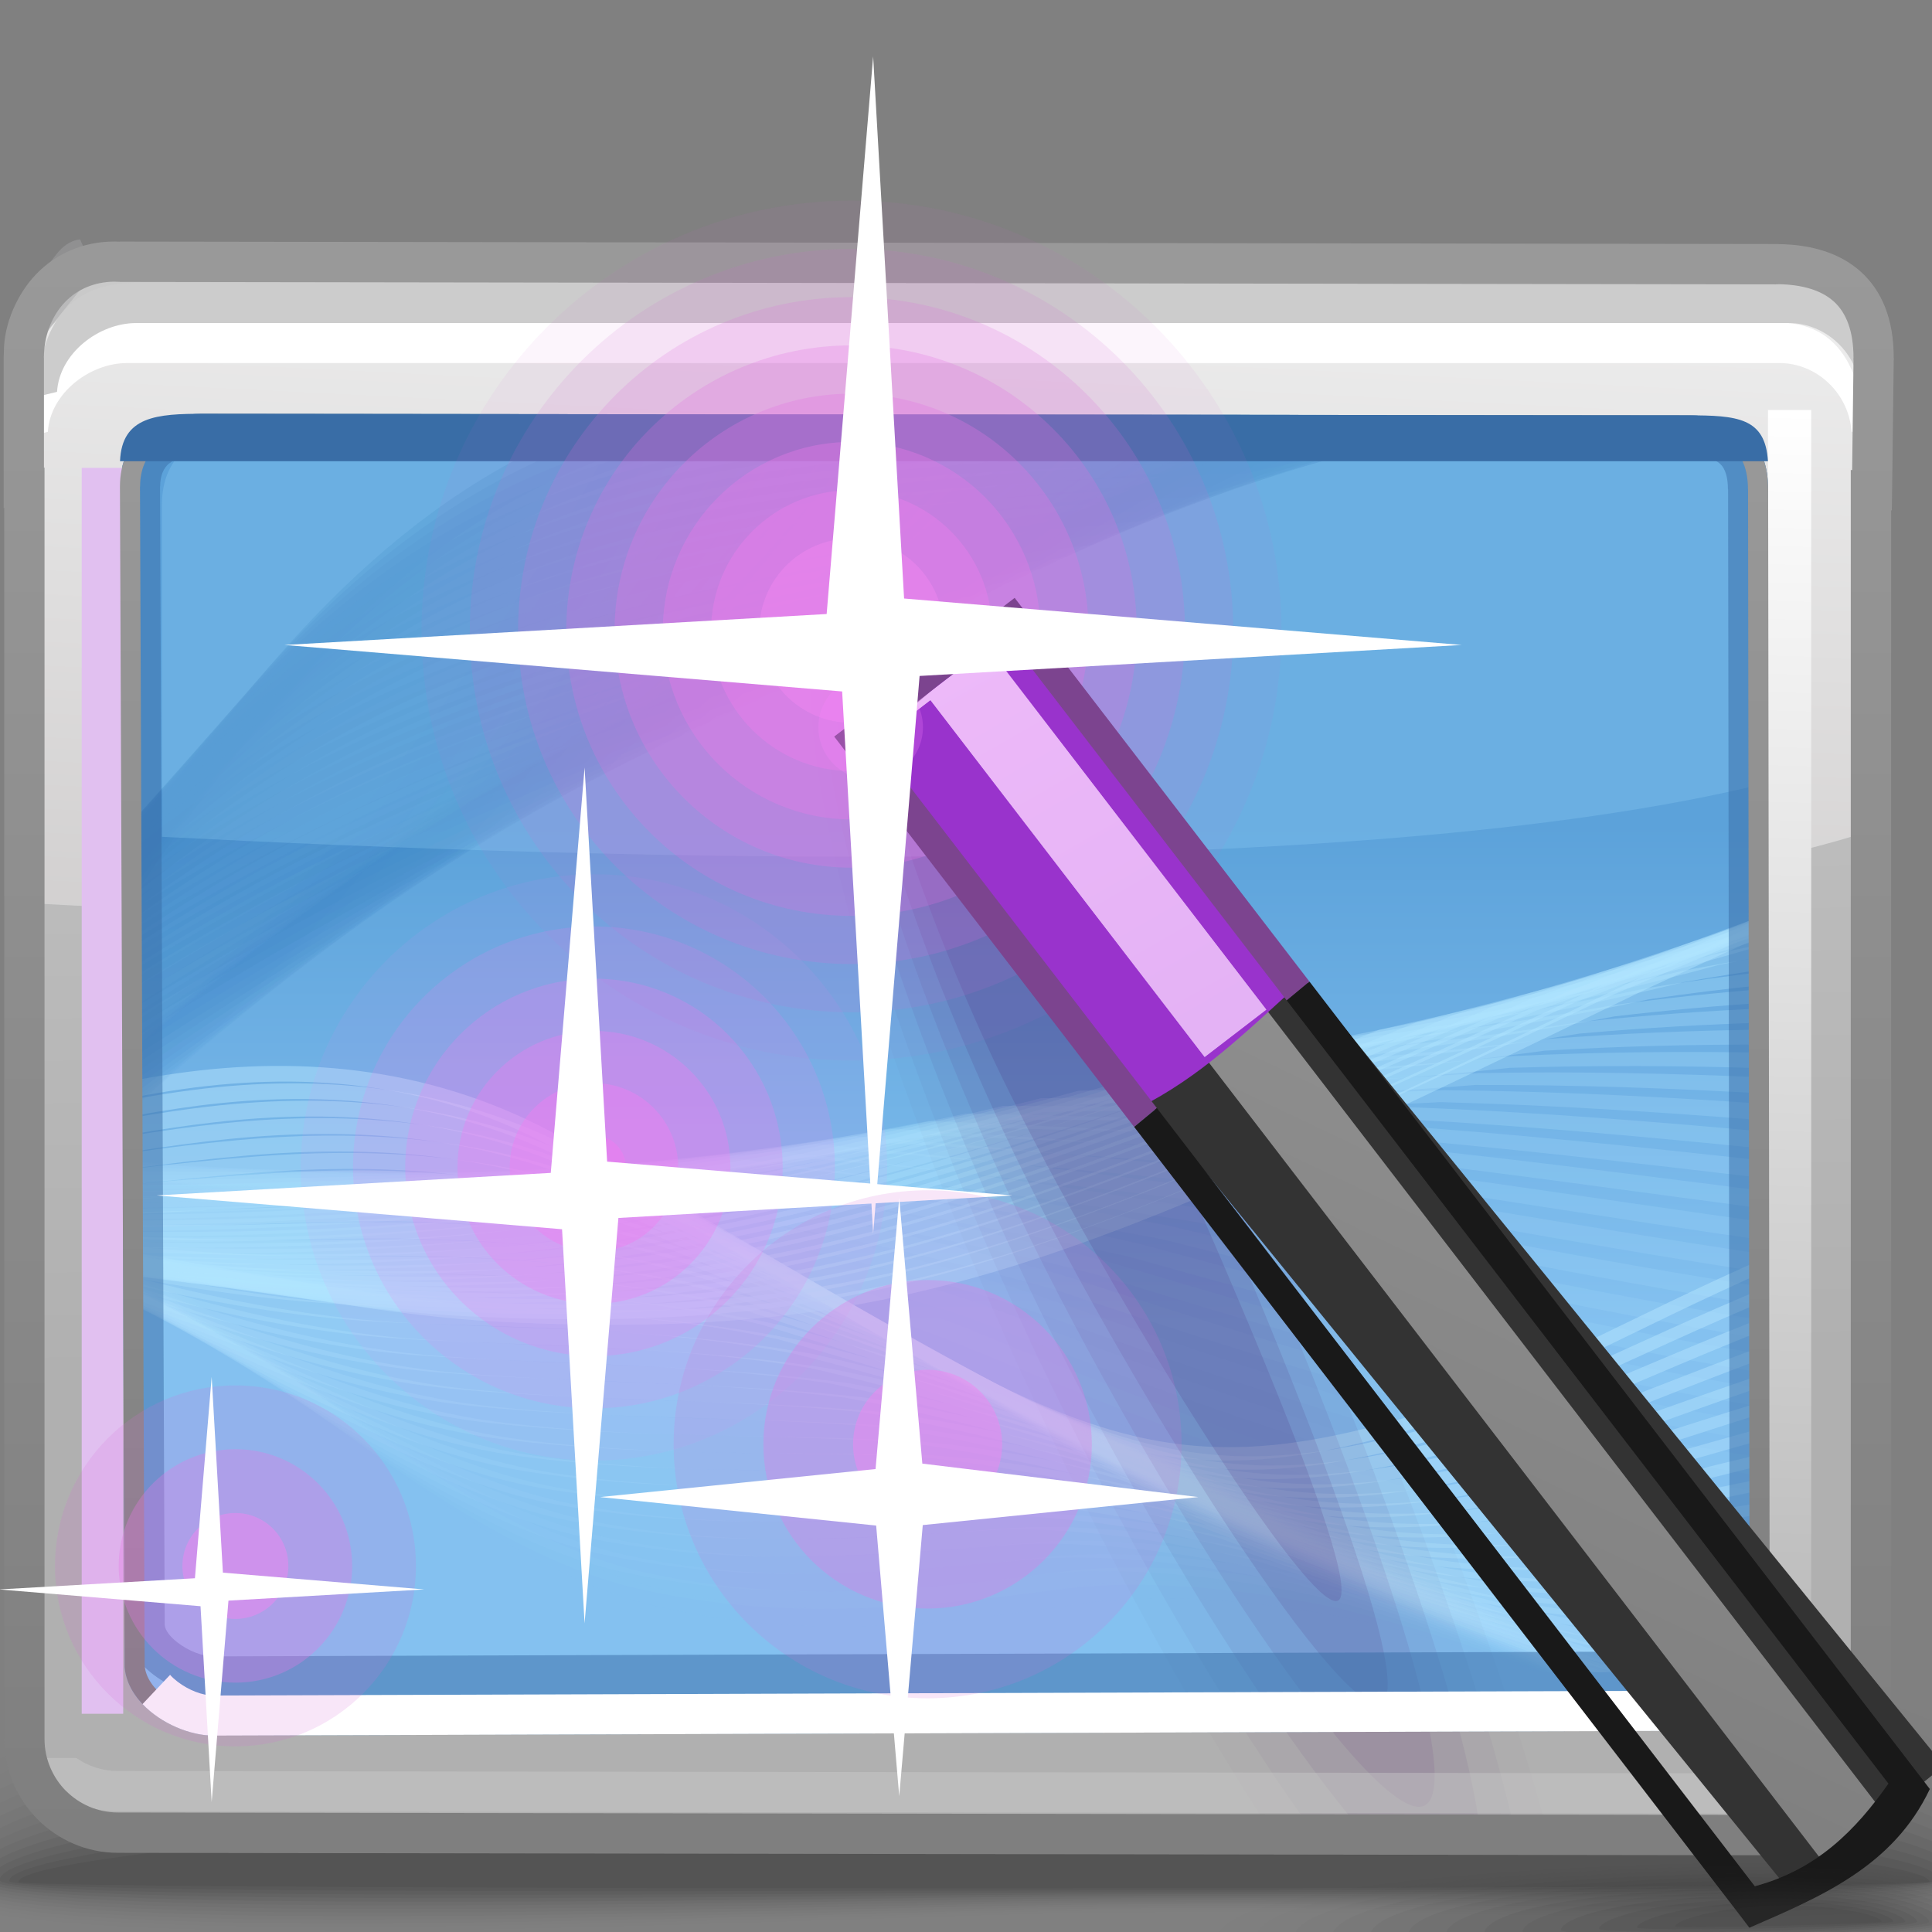 <?xml version="1.0" encoding="UTF-8" standalone="no"?>
<!-- Creator: CorelDRAW -->

<svg
   xmlns:dc="http://purl.org/dc/elements/1.1/"
   xmlns:cc="http://creativecommons.org/ns#"
   xmlns:rdf="http://www.w3.org/1999/02/22-rdf-syntax-ns#"
   xmlns:svg="http://www.w3.org/2000/svg"
   xmlns="http://www.w3.org/2000/svg"
   xmlns:xlink="http://www.w3.org/1999/xlink"
   xmlns:sodipodi="http://sodipodi.sourceforge.net/DTD/sodipodi-0.dtd"
   xmlns:inkscape="http://www.inkscape.org/namespaces/inkscape"
   xml:space="preserve"
   width="48px"
   height="48px"
   style="shape-rendering:geometricPrecision; text-rendering:geometricPrecision; image-rendering:optimizeQuality; fill-rule:evenodd; clip-rule:evenodd"
   viewBox="0 0 48 48"
   id="svg4278"
   version="1.1"
   inkscape:version="0.48.1 r9760"
   sodipodi:docname="preferences-desktop.svg"><rect x="0" y="0" width="48" height="48" fill="#808080" stroke="none"/><sodipodi:namedview
   pagecolor="#ffffff"
   bordercolor="#666666"
   borderopacity="1"
   objecttolerance="10"
   gridtolerance="10"
   guidetolerance="10"
   inkscape:pageopacity="0"
   inkscape:pageshadow="2"
   inkscape:window-width="646"
   inkscape:window-height="480"
   id="namedview4571"
   showgrid="false"
   inkscape:zoom="5.5416667"
   inkscape:cx="24"
   inkscape:cy="24"
   inkscape:window-x="0"
   inkscape:window-y="24"
   inkscape:window-maximized="0"
   inkscape:current-layer="svg4278" />
 <defs
   id="defs4280">
  <style
   type="text/css"
   id="style4282">
   
    .fil134 {fill:none}
    .fil160 {fill:#333333}
    .fil162 {fill:#9933CC}
    .fil168 {fill:white}
    .fil143 {fill:#396DA6}
    .fil14 {fill:#C9C9C9}
    .fil142 {fill:white}
    .fil163 {fill:#EFCCFF}
    .fil165 {fill:#191919;fill-rule:nonzero}
    .fil136 {fill:#CCCCCC;fill-rule:nonzero}
    .fil135 {fill:white;fill-rule:nonzero}
    .fil164 {fill:#7C448F;fill-rule:nonzero}
    .fil137 {fill:#E1C0F0;fill-rule:nonzero}
    .fil0 {fill:black;fill-opacity:0}
    .fil171 {fill:#333333;fill-opacity:0}
    .fil125 {fill:#41015E;fill-opacity:0}
    .fil151 {fill:#CF60CF;fill-opacity:0}
    .fil144 {fill:#F07DF0;fill-opacity:0}
    .fil1 {fill:black;fill-opacity:0.004}
    .fil2 {fill:black;fill-opacity:0.008}
    .fil172 {fill:#333333;fill-opacity:0.008}
    .fil92 {fill:#458BC9;fill-opacity:0.012}
    .fil3 {fill:black;fill-opacity:0.016}
    .fil124 {fill:#B0E5FF;fill-opacity:0.016}
    .fil50 {fill:#B8E7FF;fill-opacity:0.016}
    .fil4 {fill:black;fill-opacity:0.02}
    .fil173 {fill:#333333;fill-opacity:0.02}
    .fil126 {fill:#41015E;fill-opacity:0.02}
    .fil91 {fill:#458BC9;fill-opacity:0.02}
    .fil5 {fill:black;fill-opacity:0.024}
    .fil6 {fill:black;fill-opacity:0.027}
    .fil174 {fill:#333333;fill-opacity:0.027}
    .fil123 {fill:#B0E5FF;fill-opacity:0.031}
    .fil49 {fill:#B8E7FF;fill-opacity:0.031}
    .fil90 {fill:#458BC9;fill-opacity:0.031}
    .fil7 {fill:black;fill-opacity:0.031}
    .fil8 {fill:black;fill-opacity:0.035}
    .fil175 {fill:#333333;fill-opacity:0.035}
    .fil127 {fill:#41015E;fill-opacity:0.039}
    .fil89 {fill:#458BC9;fill-opacity:0.039}
    .fil9 {fill:black;fill-opacity:0.043}
    .fil122 {fill:#B0E5FF;fill-opacity:0.047}
    .fil48 {fill:#B8E7FF;fill-opacity:0.047}
    .fil10 {fill:black;fill-opacity:0.047}
    .fil176 {fill:#333333;fill-opacity:0.047}
    .fil11 {fill:black;fill-opacity:0.051}
    .fil88 {fill:#458BC9;fill-opacity:0.051}
    .fil12 {fill:black;fill-opacity:0.055}
    .fil177 {fill:#333333;fill-opacity:0.055}
    .fil13 {fill:black;fill-opacity:0.059}
    .fil128 {fill:#41015E;fill-opacity:0.059}
    .fil121 {fill:#B0E5FF;fill-opacity:0.059}
    .fil47 {fill:#B8E7FF;fill-opacity:0.059}
    .fil87 {fill:#458BC9;fill-opacity:0.063}
    .fil152 {fill:#D364D3;fill-opacity:0.063}
    .fil178 {fill:#333333;fill-opacity:0.063}
    .fil86 {fill:#458BC9;fill-opacity:0.071}
    .fil179 {fill:#333333;fill-opacity:0.075}
    .fil120 {fill:#B0E5FF;fill-opacity:0.075}
    .fil46 {fill:#B8E7FF;fill-opacity:0.075}
    .fil129 {fill:#41015E;fill-opacity:0.078}
    .fil85 {fill:#458BC9;fill-opacity:0.082}
    .fil180 {fill:#333333;fill-opacity:0.082}
    .fil145 {fill:#F07DF0;fill-opacity:0.082}
    .fil119 {fill:#B0E5FF;fill-opacity:0.09}
    .fil45 {fill:#B8E7FF;fill-opacity:0.09}
    .fil84 {fill:#458BC9;fill-opacity:0.09}
    .fil181 {fill:#333333;fill-opacity:0.094}
    .fil130 {fill:#41015E;fill-opacity:0.102}
    .fil182 {fill:#333333;fill-opacity:0.102}
    .fil83 {fill:#458BC9;fill-opacity:0.102}
    .fil118 {fill:#B0E5FF;fill-opacity:0.106}
    .fil44 {fill:#B8E7FF;fill-opacity:0.106}
    .fil183 {fill:#333333;fill-opacity:0.11}
    .fil82 {fill:#458BC9;fill-opacity:0.114}
    .fil184 {fill:#333333;fill-opacity:0.122}
    .fil131 {fill:#41015E;fill-opacity:0.122}
    .fil117 {fill:#B0E5FF;fill-opacity:0.122}
    .fil43 {fill:#B8E7FF;fill-opacity:0.122}
    .fil81 {fill:#458BC9;fill-opacity:0.122}
    .fil153 {fill:#D769D7;fill-opacity:0.125}
    .fil80 {fill:#458BC9;fill-opacity:0.133}
    .fil116 {fill:#B0E5FF;fill-opacity:0.137}
    .fil42 {fill:#B8E7FF;fill-opacity:0.137}
    .fil79 {fill:#458BC9;fill-opacity:0.145}
    .fil115 {fill:#B0E5FF;fill-opacity:0.153}
    .fil41 {fill:#B8E7FF;fill-opacity:0.153}
    .fil78 {fill:#458BC9;fill-opacity:0.153}
    .fil77 {fill:#458BC9;fill-opacity:0.165}
    .fil114 {fill:#B0E5FF;fill-opacity:0.165}
    .fil40 {fill:#B8E7FF;fill-opacity:0.165}
    .fil169 {fill:#DA6CDA;fill-opacity:0.169}
    .fil146 {fill:#F07DF0;fill-opacity:0.169}
    .fil76 {fill:#458BC9;fill-opacity:0.173}
    .fil113 {fill:#B0E5FF;fill-opacity:0.18}
    .fil39 {fill:#B8E7FF;fill-opacity:0.18}
    .fil75 {fill:#458BC9;fill-opacity:0.184}
    .fil154 {fill:#DB6DDB;fill-opacity:0.188}
    .fil74 {fill:#458BC9;fill-opacity:0.196}
    .fil112 {fill:#B0E5FF;fill-opacity:0.196}
    .fil38 {fill:#B8E7FF;fill-opacity:0.196}
    .fil73 {fill:#458BC9;fill-opacity:0.204}
    .fil111 {fill:#B0E5FF;fill-opacity:0.212}
    .fil37 {fill:#B8E7FF;fill-opacity:0.212}
    .fil72 {fill:#458BC9;fill-opacity:0.216}
    .fil132 {fill:#A0DFFF;fill-opacity:0.22}
    .fil167 {fill:#FF87FF;fill-opacity:0.22}
    .fil71 {fill:#458BC9;fill-opacity:0.224}
    .fil110 {fill:#B0E5FF;fill-opacity:0.227}
    .fil36 {fill:#B8E7FF;fill-opacity:0.227}
    .fil70 {fill:#458BC9;fill-opacity:0.235}
    .fil109 {fill:#B0E5FF;fill-opacity:0.243}
    .fil35 {fill:#B8E7FF;fill-opacity:0.243}
    .fil69 {fill:#458BC9;fill-opacity:0.247}
    .fil155 {fill:#DF72DF;fill-opacity:0.251}
    .fil147 {fill:#F07DF0;fill-opacity:0.251}
    .fil68 {fill:#458BC9;fill-opacity:0.255}
    .fil108 {fill:#B0E5FF;fill-opacity:0.259}
    .fil34 {fill:#B8E7FF;fill-opacity:0.259}
    .fil67 {fill:#458BC9;fill-opacity:0.267}
    .fil107 {fill:#B0E5FF;fill-opacity:0.275}
    .fil33 {fill:#B8E7FF;fill-opacity:0.275}
    .fil66 {fill:#458BC9;fill-opacity:0.275}
    .fil65 {fill:#458BC9;fill-opacity:0.286}
    .fil106 {fill:#B0E5FF;fill-opacity:0.286}
    .fil32 {fill:#B8E7FF;fill-opacity:0.286}
    .fil64 {fill:#458BC9;fill-opacity:0.298}
    .fil105 {fill:#B0E5FF;fill-opacity:0.302}
    .fil31 {fill:#B8E7FF;fill-opacity:0.302}
    .fil63 {fill:#458BC9;fill-opacity:0.306}
    .fil156 {fill:#E376E3;fill-opacity:0.314}
    .fil62 {fill:#458BC9;fill-opacity:0.318}
    .fil104 {fill:#B0E5FF;fill-opacity:0.318}
    .fil30 {fill:#B8E7FF;fill-opacity:0.318}
    .fil61 {fill:#458BC9;fill-opacity:0.325}
    .fil103 {fill:#B0E5FF;fill-opacity:0.333}
    .fil29 {fill:#B8E7FF;fill-opacity:0.333}
    .fil170 {fill:#E578E5;fill-opacity:0.333}
    .fil148 {fill:#F07DF0;fill-opacity:0.333}
    .fil60 {fill:#458BC9;fill-opacity:0.337}
    .fil59 {fill:#458BC9;fill-opacity:0.349}
    .fil102 {fill:#B0E5FF;fill-opacity:0.349}
    .fil28 {fill:#B8E7FF;fill-opacity:0.349}
    .fil58 {fill:#458BC9;fill-opacity:0.357}
    .fil101 {fill:#B0E5FF;fill-opacity:0.365}
    .fil27 {fill:#B8E7FF;fill-opacity:0.365}
    .fil57 {fill:#458BC9;fill-opacity:0.369}
    .fil157 {fill:#E77BE7;fill-opacity:0.376}
    .fil56 {fill:#458BC9;fill-opacity:0.38}
    .fil100 {fill:#B0E5FF;fill-opacity:0.38}
    .fil26 {fill:#B8E7FF;fill-opacity:0.38}
    .fil55 {fill:#458BC9;fill-opacity:0.388}
    .fil99 {fill:#B0E5FF;fill-opacity:0.392}
    .fil25 {fill:#B8E7FF;fill-opacity:0.392}
    .fil54 {fill:#458BC9;fill-opacity:0.4}
    .fil98 {fill:#B0E5FF;fill-opacity:0.408}
    .fil24 {fill:#B8E7FF;fill-opacity:0.408}
    .fil53 {fill:#458BC9;fill-opacity:0.408}
    .fil149 {fill:#F07DF0;fill-opacity:0.416}
    .fil52 {fill:#458BC9;fill-opacity:0.42}
    .fil97 {fill:#B0E5FF;fill-opacity:0.424}
    .fil23 {fill:#B8E7FF;fill-opacity:0.424}
    .fil51 {fill:#458BC9;fill-opacity:0.431}
    .fil158 {fill:#EB7FEB;fill-opacity:0.439}
    .fil96 {fill:#B0E5FF;fill-opacity:0.439}
    .fil22 {fill:#B8E7FF;fill-opacity:0.439}
    .fil15 {fill:#A4A5A7;fill-opacity:0.439}
    .fil139 {fill:#CCCCCC;fill-opacity:0.439}
    .fil95 {fill:#B0E5FF;fill-opacity:0.455}
    .fil21 {fill:#B8E7FF;fill-opacity:0.455}
    .fil94 {fill:#B0E5FF;fill-opacity:0.471}
    .fil20 {fill:#B8E7FF;fill-opacity:0.471}
    .fil93 {fill:#B0E5FF;fill-opacity:0.486}
    .fil19 {fill:#B8E7FF;fill-opacity:0.486}
    .fil133 {fill:#396DA6;fill-opacity:0.502}
    .fil150 {fill:#F07DF0;fill-opacity:0.502}
    .fil159 {fill:#F085F0;fill-opacity:0.502}
    .fil141 {fill:url(#id0)}
    .fil17 {fill:url(#id1)}
    .fil161 {fill:url(#id2)}
    .fil18 {fill:url(#id3)}
    .fil16 {fill:url(#id4)}
    .fil138 {fill:url(#id5);fill-rule:nonzero}
    .fil140 {fill:url(#id6);fill-rule:nonzero}
    .fil166 {fill:url(#id7);fill-opacity:0.502}
   
  </style>
  <linearGradient
   id="id0"
   gradientUnits="userSpaceOnUse"
   x1="23.473"
   y1="42.795"
   x2="23.473"
   y2="10.607">
   <stop
   offset="0"
   style="stop-color:#7F7F7F"
   id="stop4285" />
   <stop
   offset="1"
   style="stop-color:#999999"
   id="stop4287" />
  </linearGradient>
  <linearGradient
   id="id1"
   gradientUnits="userSpaceOnUse"
   x1="23.905"
   y1="6.702"
   x2="23.03"
   y2="24.429">
   <stop
   offset="0"
   style="stop-color:#EDEDED"
   id="stop4290" />
   <stop
   offset="1"
   style="stop-color:#D1CFCF"
   id="stop4292" />
  </linearGradient>
  <linearGradient
   id="id2"
   gradientUnits="userSpaceOnUse"
   x1="37.997"
   y1="22.89"
   x2="30.115"
   y2="39.467">
   <stop
   offset="0"
   style="stop-color:#939393"
   id="stop4295" />
   <stop
   offset="1"
   style="stop-color:#7F7F7F"
   id="stop4297" />
  </linearGradient>
  <linearGradient
   id="id3"
   gradientUnits="userSpaceOnUse"
   x1="23.474"
   y1="20.46"
   x2="23.474"
   y2="32.942">
   <stop
   offset="0"
   style="stop-color:#5CA2DA"
   id="stop4300" />
   <stop
   offset="1"
   style="stop-color:#84C1F0"
   id="stop4302" />
  </linearGradient>
  <linearGradient
   id="id4"
   gradientUnits="userSpaceOnUse"
   x1="23.663"
   y1="33.92"
   x2="23.447"
   y2="19.191">
   <stop
   offset="0"
   style="stop-color:#B0B0B0"
   id="stop4305" />
   <stop
   offset="1"
   style="stop-color:#BEBEBE"
   id="stop4307" />
  </linearGradient>
  <linearGradient
   id="id5"
   gradientUnits="userSpaceOnUse"
   x1="44.017"
   y1="42.4"
   x2="44.908"
   y2="10.185">
   <stop
   offset="0"
   style="stop-color:#B8B8B8"
   id="stop4310" />
   <stop
   offset="1"
   style="stop-color:white"
   id="stop4312" />
  </linearGradient>
  <linearGradient
   id="id6"
   gradientUnits="userSpaceOnUse"
   xlink:href="#id0"
   x1="23.572"
   y1="45.693"
   x2="23.572"
   y2="6.4">
  </linearGradient>
  <linearGradient
   id="id7"
   gradientUnits="userSpaceOnUse"
   x1="26.465"
   y1="14.272"
   x2="33.464"
   y2="26.454">
   <stop
   offset="0"
   style="stop-color:#ECA6F3"
   id="stop4316" />
   <stop
   offset="1"
   style="stop-color:#D594E9"
   id="stop4318" />
  </linearGradient>
 </defs>
 <g
   id="Слой_x0020_1">
  <g
   id="_288982024">
   <path
   id="_288960472"
   class="fil0"
   d="M22.99 40.326c24.661,-0.931 27.989,2.659 28.095,5.571 0.107,2.914 -12.794,1.257 -27.172,1.76 -14.379,0.502 -26.503,0.926 -26.503,-1.233 0,-2.16 0.919,-5.167 25.58,-6.098z" />
   <g
   id="g4324">
    <path
   id="_288988672"
   class="fil1"
   d="M23.048 40.685c23.615,-0.86 27.697,2.537 27.796,5.278 0.099,2.698 -12.722,1.172 -26.907,1.637 -14.185,0.463 -26.29,0.85 -26.29,-1.15 0,-2.047 1.785,-4.906 25.401,-5.765z" />
    <path
   id="_288974896"
   class="fil2"
   d="M23.104 41.042c22.57,-0.788 27.409,2.417 27.498,4.985 0.092,2.483 -12.652,1.089 -26.642,1.514 -13.992,0.425 -26.079,0.776 -26.079,-1.067 0,-1.932 2.653,-4.645 25.222,-5.433z" />
    <path
   id="_288981832"
   class="fil3"
   d="M23.159 41.401c21.524,-0.717 27.118,2.296 27.201,4.693 0.083,2.267 -12.58,1.004 -26.379,1.391 -13.799,0.386 -25.865,0.7 -25.865,-0.984 0,-1.819 3.518,-4.384 25.043,-5.1z" />
    <path
   id="_288981808"
   class="fil4"
   d="M23.216 41.759c20.477,-0.644 26.828,2.176 26.902,4.401 0.074,2.05 -12.51,0.92 -26.114,1.268 -13.606,0.347 -25.652,0.625 -25.652,-0.902 0,-1.703 4.384,-4.122 24.865,-4.767z" />
    <path
   id="_288970840"
   class="fil5"
   d="M23.271 42.118c19.431,-0.573 26.538,2.054 26.604,4.107 0.066,1.835 -12.438,0.836 -25.851,1.146 -13.413,0.309 -25.44,0.55 -25.44,-0.819 0,-1.59 5.252,-3.861 24.686,-4.434z" />
    <path
   id="_288976024"
   class="fil6"
   d="M23.326 42.476c18.387,-0.501 26.25,1.933 26.308,3.815 0.058,1.619 -12.367,0.752 -25.586,1.023 -13.22,0.27 -25.227,0.475 -25.227,-0.736 0,-1.476 6.118,-3.6 24.506,-4.102z" />
    <path
   id="_288985960"
   class="fil7"
   d="M23.382 42.835c17.341,-0.43 25.959,1.813 26.008,3.522 0.051,1.404 -12.295,0.667 -25.323,0.9 -13.025,0.231 -25.012,0.398 -25.012,-0.653 0,-1.362 6.985,-3.34 24.327,-3.769z" />
    <path
   id="_288972856"
   class="fil8"
   d="M23.438 43.193c16.294,-0.358 25.67,1.693 25.71,3.23 0.041,1.188 -12.224,0.583 -25.058,0.777 -12.834,0.193 -24.801,0.322 -24.801,-0.57 0,-1.248 7.852,-3.079 24.149,-3.437z" />
    <path
   id="_288984016"
   class="fil9"
   d="M23.493 43.552c15.249,-0.287 25.38,1.571 25.413,2.936 0.034,0.973 -12.152,0.5 -24.795,0.654 -12.639,0.155 -24.587,0.248 -24.587,-0.487 0,-1.135 8.719,-2.818 23.969,-3.104z" />
    <path
   id="_288974416"
   class="fil10"
   d="M23.549 43.91c14.203,-0.214 25.091,1.45 25.115,2.644 0.025,0.757 -12.083,0.416 -24.53,0.531 -12.447,0.116 -24.376,0.172 -24.376,-0.405 0,-1.019 9.585,-2.556 23.791,-2.771z" />
    <path
   id="_288971680"
   class="fil11"
   d="M23.604 44.269c13.158,-0.143 24.801,1.33 24.817,2.352 0.017,0.541 -12.011,0.331 -24.267,0.409 -12.254,0.077 -24.162,0.097 -24.162,-0.322 0,-0.906 10.452,-2.295 23.611,-2.438z" />
    <path
   id="_288963832"
   class="fil12"
   d="M23.661 44.626c12.111,-0.071 24.511,1.209 24.518,2.059 0.009,0.326 -11.941,0.248 -24.001,0.286 -12.061,0.039 -23.95,0.022 -23.95,-0.239 0,-0.791 11.319,-2.034 23.433,-2.106z" />
   </g>
   <path
   id="_288969016"
   class="fil13"
   d="M23.713 44.987c11.068,0 24.223,1.088 24.223,1.766 0,0.221 -47.477,0.213 -47.477,0.007 0,-0.678 12.185,-1.773 23.253,-1.773z" />
  </g>
  <path
   class="fil14"
   d="M3.063 6.883l41.055 0.076c1.439,0 2.404,0.689 2.383,2.391l-0.04 3.228 -45.554 0 0 -3.228c0,-1.355 0.763,-2.538 2.156,-2.466z"
   id="path4339" />
  <path
   class="fil15"
   d="M0.946 6.927c0.333,-0.363 0.509,-0.911 1.043,-0.98l0.367 0.804 -1.572 1.951 0.162 -1.775z"
   id="path4341" />
  <path
   class="fil16"
   d="M3.122 7.505l40.745 0c1.278,0 2.32,1.052 2.324,2.324l0.123 33.452c0.005,1.273 -1.048,2.324 -2.324,2.324 -15.308,0 -14.634,0 -40.745,0 -1.276,0 -2.32,-1.045 -2.324,-2.324l-0.123 -33.452c-0.004,-1.278 1.046,-2.324 2.324,-2.324z"
   id="path4343" />
  <path
   class="fil17"
   d="M46.163 20.738c-10.248,3.158 -33.644,2.329 -45.392,1.704l0 -12.885c0,-1.278 1.045,-2.323 2.323,-2.323l40.745 0c1.279,0 2.324,1.052 2.324,2.323l0 11.18z"
   id="path4345" />
  <path
   class="fil18"
   d="M2.98 12.086l0.116 29.335c0.078,0.985 1.322,1.703 2.211,1.7l36.746 -0.123c1.284,-0.037 1.871,-0.898 1.915,-2.028l-0.039 -28.809c0,-1.191 -0.71,-1.84 -1.988,-1.841l-36.881 -0.039c-1.187,-0.001 -2.08,0.624 -2.08,1.806z"
   id="path4347" />
  <g
   id="_294107088">
   <g
   id="g4350">
    <path
   id="_288986632"
   class="fil19"
   d="M3.291 26.852c0.364,-0.071 0.729,-0.132 1.095,-0.184 3.193,-0.454 6.463,-0.132 9.555,1.583 1.769,0.991 3.369,1.909 4.808,2.739 7.748,4.6 10.14,6.004 16.239,4.211 2.332,-0.654 5.558,-2.513 8.967,-3.994l0 0.334c-3.377,1.476 -6.569,3.318 -8.882,3.969 -6.23,1.835 -8.646,0.416 -16.486,-4.239 -1.423,-0.822 -3.004,-1.728 -4.801,-2.738 -2.935,-1.62 -6.096,-1.917 -9.219,-1.479 -0.426,0.06 -0.852,0.133 -1.276,0.217l-0.001 -0.418z" />
    <path
   id="_288970048"
   class="fil20"
   d="M3.292 27.318c0.493,-0.093 0.986,-0.172 1.483,-0.236 3.204,-0.413 6.47,-0.113 9.585,1.53 1.768,0.951 3.394,1.843 4.874,2.662 7.628,4.481 10.079,5.893 16.103,4.241 2.274,-0.567 5.363,-2.23 8.618,-3.566l0 0.324c-3.227,1.333 -6.288,2.987 -8.544,3.55 -6.148,1.695 -8.623,0.269 -16.337,-4.265 -1.462,-0.811 -3.068,-1.693 -4.863,-2.661 -2.963,-1.551 -6.126,-1.827 -9.265,-1.429 -0.553,0.071 -1.106,0.159 -1.655,0.265l-0.001 -0.415z" />
    <path
   id="_288972304"
   class="fil21"
   d="M3.294 27.772c0.62,-0.111 1.244,-0.204 1.871,-0.278 3.214,-0.372 6.478,-0.094 9.612,1.475 1.768,0.911 3.423,1.776 4.943,2.589 7.506,4.359 10.022,5.779 15.969,4.269 2.213,-0.48 5.166,-1.956 8.269,-3.151l0 0.314c-3.078,1.195 -6.008,2.666 -8.205,3.148 -6.066,1.553 -8.602,0.122 -16.188,-4.29 -1.502,-0.803 -3.136,-1.659 -4.928,-2.588 -2.987,-1.481 -6.154,-1.734 -9.307,-1.377 -0.68,0.077 -1.358,0.177 -2.034,0.299l-0.001 -0.41z" />
    <path
   id="_288972808"
   class="fil22"
   d="M3.295 28.212c0.748,-0.123 1.501,-0.226 2.258,-0.304 3.228,-0.332 6.485,-0.074 9.641,1.42 1.768,0.872 3.449,1.711 5.01,2.515 7.384,4.24 9.964,5.668 15.834,4.298 2.15,-0.399 4.968,-1.693 7.918,-2.75l0.001 0.307c-2.933,1.061 -5.731,2.353 -7.866,2.754 -5.985,1.413 -8.58,-0.026 -16.042,-4.315 -1.543,-0.794 -3.201,-1.624 -4.988,-2.512 -3.018,-1.41 -6.183,-1.643 -9.353,-1.329 -0.808,0.081 -1.612,0.191 -2.413,0.32l-0.001 -0.405z" />
    <path
   id="_288970552"
   class="fil23"
   d="M3.296 28.636c0.876,-0.128 1.759,-0.234 2.647,-0.313 3.239,-0.291 6.494,-0.056 9.67,1.365 1.766,0.831 3.475,1.645 5.078,2.44 7.264,4.121 9.904,5.555 15.698,4.325 2.086,-0.319 4.768,-1.437 7.57,-2.363l0 0.299c-2.787,0.93 -5.454,2.054 -7.528,2.378 -5.901,1.272 -8.556,-0.172 -15.892,-4.341 -1.581,-0.783 -3.267,-1.589 -5.049,-2.435 -3.046,-1.341 -6.213,-1.552 -9.399,-1.278 -0.935,0.08 -1.864,0.19 -2.791,0.32l-0.002 -0.397z" />
    <path
   id="_288963160"
   class="fil24"
   d="M3.299 29.041c1.005,-0.123 2.015,-0.228 3.033,-0.306 3.25,-0.249 6.503,-0.035 9.699,1.313 1.766,0.79 3.502,1.579 5.146,2.363 7.141,4.002 9.844,5.444 15.562,4.355 2.018,-0.244 4.565,-1.201 7.22,-1.996l0 0.292c-2.644,0.804 -5.181,1.769 -7.189,2.02 -5.818,1.131 -8.535,-0.32 -15.743,-4.367 -1.622,-0.775 -3.333,-1.554 -5.114,-2.361 -3.072,-1.268 -6.241,-1.461 -9.443,-1.226 -1.062,0.078 -2.118,0.182 -3.17,0.301l-0.001 -0.389z" />
    <path
   id="_288987640"
   class="fil25"
   d="M3.3 29.426c1.136,-0.106 2.274,-0.203 3.422,-0.276 3.262,-0.209 6.51,-0.018 9.729,1.259 1.763,0.749 3.527,1.512 5.212,2.289 7.018,3.881 9.787,5.329 15.426,4.382 1.948,-0.174 4.363,-0.977 6.872,-1.648l0 0.289c-2.502,0.683 -4.912,1.494 -6.852,1.676 -5.735,0.99 -8.511,-0.469 -15.594,-4.393 -1.661,-0.765 -3.399,-1.52 -5.176,-2.287 -3.1,-1.198 -6.269,-1.369 -9.489,-1.175 -1.188,0.071 -2.368,0.162 -3.549,0.261l-0.001 -0.378z" />
    <path
   id="_288968056"
   class="fil26"
   d="M3.301 29.785c1.267,-0.08 2.532,-0.157 3.81,-0.222 3.272,-0.169 6.517,0.002 9.757,1.204 1.762,0.711 3.553,1.448 5.28,2.215 6.896,3.762 9.726,5.219 15.292,4.413 1.873,-0.109 4.156,-0.764 6.521,-1.319l0.001 0.285c-2.363,0.567 -4.644,1.238 -6.513,1.352 -5.654,0.849 -8.491,-0.614 -15.448,-4.417 -1.701,-0.756 -3.464,-1.486 -5.237,-2.212 -3.129,-1.126 -6.3,-1.276 -9.534,-1.124 -1.313,0.063 -2.619,0.132 -3.928,0.2l-0.001 -0.372z" />
    <path
   id="_288969856"
   class="fil27"
   d="M3.302 30.122c1.401,-0.04 2.792,-0.091 4.199,-0.145 3.282,-0.128 6.526,0.022 9.787,1.15 1.761,0.671 3.579,1.382 5.346,2.14 6.775,3.64 9.668,5.105 15.156,4.441 1.798,-0.047 3.95,-0.567 6.172,-1.009l0 0.281c-2.224,0.455 -4.378,0.992 -6.174,1.045 -5.571,0.709 -8.467,-0.762 -15.296,-4.442 -1.742,-0.749 -3.53,-1.452 -5.302,-2.137 -3.156,-1.056 -6.328,-1.186 -9.579,-1.075 -1.439,0.05 -2.865,0.092 -4.307,0.115l-0.001 -0.365z" />
    <path
   id="_288986992"
   class="fil28"
   d="M3.304 30.433c1.537,0.014 3.053,-0.005 4.586,-0.044 3.294,-0.086 6.534,0.041 9.816,1.096 1.759,0.631 3.605,1.316 5.413,2.065 6.654,3.521 9.611,4.994 15.021,4.469 1.718,0.011 3.741,-0.384 5.823,-0.72l0 0.281c-2.088,0.352 -4.117,0.763 -5.836,0.759 -5.487,0.568 -8.444,-0.908 -15.149,-4.467 -1.78,-0.739 -3.595,-1.417 -5.363,-2.062 -3.183,-0.985 -6.357,-1.095 -9.624,-1.023 -1.561,0.033 -3.11,0.037 -4.687,0.001l-0.001 -0.356z" />
    <path
   id="_288983176"
   class="fil29"
   d="M3.305 30.718c1.677,0.08 3.315,0.107 4.975,0.086 3.306,-0.047 6.542,0.06 9.844,1.041 1.759,0.591 3.632,1.251 5.48,1.99 6.533,3.402 9.552,4.881 14.887,4.498 1.636,0.064 3.529,-0.216 5.472,-0.456l0.001 0.282c-1.954,0.253 -3.857,0.55 -5.498,0.496 -5.405,0.426 -8.422,-1.057 -14.999,-4.492 -1.821,-0.731 -3.663,-1.383 -5.426,-1.989 -3.211,-0.913 -6.386,-1.002 -9.67,-0.972 -1.683,0.015 -3.352,-0.03 -5.066,-0.136l-0.001 -0.348z" />
    <path
   id="_288979768"
   class="fil30"
   d="M3.306 30.974c1.819,0.162 3.58,0.244 5.362,0.242 3.319,-0.006 6.549,0.08 9.875,0.989 1.756,0.55 3.658,1.185 5.545,1.915 6.412,3.282 9.494,4.769 14.752,4.527 1.552,0.109 3.317,-0.067 5.124,-0.217l0 0.285c-1.82,0.164 -3.599,0.358 -5.158,0.255 -5.324,0.287 -8.4,-1.204 -14.852,-4.517 -1.859,-0.722 -3.729,-1.35 -5.489,-1.913 -3.237,-0.842 -6.415,-0.911 -9.713,-0.922 -1.804,-0.006 -3.589,-0.109 -5.445,-0.3l-0.001 -0.343z" />
    <path
   id="_288970528"
   class="fil31"
   d="M3.307 31.203c1.967,0.259 3.844,0.406 5.751,0.426 3.328,0.037 6.556,0.1 9.904,0.934 1.756,0.51 3.684,1.119 5.615,1.84 6.289,3.162 9.433,4.657 14.615,4.556 1.463,0.15 3.102,0.067 4.774,-0.001l0 0.287c-1.69,0.081 -3.345,0.182 -4.819,0.039 -5.243,0.145 -8.378,-1.352 -14.704,-4.543 -1.9,-0.713 -3.795,-1.313 -5.551,-1.838 -3.266,-0.774 -6.444,-0.82 -9.758,-0.872 -1.923,-0.031 -3.826,-0.201 -5.825,-0.493l-0.001 -0.337z" />
    <path
   id="_288973216"
   class="fil32"
   d="M3.307 31.403c2.117,0.37 4.114,0.593 6.141,0.641 3.341,0.076 6.565,0.119 9.931,0.88 1.756,0.469 3.711,1.052 5.683,1.766 6.167,3.041 9.376,4.545 14.479,4.583 1.372,0.184 2.884,0.181 4.424,0.187l0.001 0.293c-1.561,0.007 -3.096,0.026 -4.481,-0.154 -5.16,0.005 -8.356,-1.498 -14.555,-4.567 -1.941,-0.704 -3.86,-1.279 -5.614,-1.763 -3.294,-0.703 -6.472,-0.729 -9.803,-0.821 -2.041,-0.057 -4.058,-0.305 -6.206,-0.71l-0.001 -0.334z" />
    <path
   id="_288970168"
   class="fil33"
   d="M3.308 31.576c2.272,0.496 4.385,0.807 6.528,0.881 3.352,0.118 6.573,0.139 9.961,0.827 1.754,0.43 3.738,0.986 5.748,1.69 6.046,2.922 9.317,4.434 14.346,4.612 1.277,0.213 2.665,0.278 4.075,0.346l0 0.298c-1.434,-0.057 -2.846,-0.107 -4.141,-0.315 -5.078,-0.137 -8.335,-1.645 -14.407,-4.593 -1.98,-0.694 -3.926,-1.245 -5.676,-1.688 -3.321,-0.632 -6.501,-0.638 -9.849,-0.771 -2.154,-0.086 -4.283,-0.422 -6.583,-0.954l-0.001 -0.332z" />
    <path
   id="_288973168"
   class="fil34"
   d="M3.308 31.72c2.433,0.637 4.658,1.045 6.918,1.152 3.363,0.157 6.581,0.157 9.99,0.772 1.753,0.389 3.764,0.92 5.817,1.615 5.923,2.802 9.257,4.322 14.21,4.641 1.18,0.234 2.444,0.356 3.724,0.477l0.001 0.307c-1.309,-0.112 -2.602,-0.223 -3.804,-0.455 -4.994,-0.278 -8.311,-1.793 -14.258,-4.619 -2.017,-0.684 -3.992,-1.209 -5.737,-1.613 -3.35,-0.56 -6.533,-0.543 -9.894,-0.718 -2.268,-0.118 -4.506,-0.553 -6.965,-1.226l-0.001 -0.332z" />
    <path
   id="_288971512"
   class="fil35"
   d="M3.309 31.837c2.6,0.791 4.933,1.307 7.305,1.448 3.374,0.198 6.589,0.177 10.019,0.718 1.753,0.348 3.791,0.854 5.884,1.54 5.803,2.682 9.2,4.209 14.074,4.669 1.078,0.249 2.222,0.416 3.376,0.579l0 0.18 -0.008 0.135c-1.182,-0.157 -2.354,-0.314 -3.456,-0.562 -4.912,-0.418 -8.289,-1.939 -14.109,-4.644 -2.059,-0.674 -4.058,-1.175 -5.802,-1.538 -3.376,-0.489 -6.56,-0.454 -9.938,-0.67 -2.376,-0.15 -4.723,-0.693 -7.344,-1.52l-0.001 -0.334z" />
    <path
   id="_288956680"
   class="fil36"
   d="M3.309 31.929c2.771,0.958 5.213,1.593 7.695,1.769 3.385,0.24 6.596,0.197 10.048,0.663 1.752,0.311 3.817,0.79 5.95,1.468 5.682,2.562 9.141,4.096 13.941,4.697 0.971,0.255 1.987,0.451 3.012,0.644 -0.009,0.094 -0.024,0.188 -0.041,0.278l-0.099 0.025c-1.011,-0.183 -2.014,-0.37 -2.972,-0.615 -4.83,-0.559 -8.265,-2.087 -13.961,-4.668 -2.098,-0.669 -4.123,-1.142 -5.863,-1.463 -3.404,-0.419 -6.589,-0.364 -9.985,-0.619 -2.484,-0.187 -4.935,-0.848 -7.723,-1.843l-0.001 -0.335z" />
    <path
   id="_288962944"
   class="fil37"
   d="M3.309 31.995c2.949,1.137 5.496,1.902 8.085,2.117 3.397,0.28 6.605,0.216 10.077,0.609 1.75,0.269 3.842,0.724 6.019,1.391 5.558,2.443 9.08,3.984 13.802,4.727 0.809,0.239 1.645,0.442 2.486,0.641 -0.139,0.03 -0.289,0.046 -0.45,0.051l-0.776 0.002c-0.463,-0.112 -0.921,-0.231 -1.37,-0.361 -4.747,-0.699 -8.245,-2.235 -13.814,-4.694 -2.137,-0.659 -4.188,-1.108 -5.924,-1.389 -3.432,-0.347 -6.618,-0.27 -10.029,-0.568 -2.589,-0.226 -5.143,-1.015 -8.105,-2.186l-0.001 -0.34z" />
    <path
   id="_288979336"
   class="fil38"
   d="M3.309 32.034c3.133,1.332 5.78,2.238 8.474,2.492 3.407,0.32 6.612,0.234 10.105,0.554 1.75,0.23 3.869,0.658 6.086,1.318 5.437,2.322 9.022,3.87 13.669,4.754 0.406,0.132 0.816,0.259 1.232,0.38l-1.2 0.005 -0.154 -0.05c-4.665,-0.841 -8.223,-2.381 -13.665,-4.72 -2.178,-0.65 -4.256,-1.074 -5.988,-1.315 -3.459,-0.276 -6.646,-0.178 -10.074,-0.516 -2.692,-0.265 -5.343,-1.193 -8.484,-2.555l-0.002 -0.348z" />
    <path
   id="_288980656"
   class="fil39"
   d="M3.309 32.052c3.322,1.535 6.07,2.591 8.863,2.888 3.42,0.361 6.62,0.255 10.135,0.501 1.748,0.189 3.895,0.592 6.152,1.243 5.316,2.202 8.963,3.758 13.533,4.782l0.198 0.07 -1.476 0.005c-4.063,-0.986 -7.504,-2.454 -12.37,-4.482 -2.217,-0.641 -4.322,-1.039 -6.05,-1.239 -3.488,-0.206 -6.676,-0.087 -10.118,-0.468 -2.793,-0.307 -5.541,-1.38 -8.865,-2.942l-0.002 -0.357z" />
    <path
   id="_288971320"
   class="fil40"
   d="M3.309 32.047c3.517,1.752 6.36,2.966 9.252,3.306 3.431,0.403 6.63,0.274 10.165,0.446 1.747,0.149 3.921,0.526 6.22,1.168 4.845,1.941 8.399,3.433 12.502,4.57l-1.357 0.005c-3.608,-1.059 -6.899,-2.437 -11.256,-4.195 -2.257,-0.632 -4.388,-1.004 -6.115,-1.163 -3.514,-0.136 -6.704,0.002 -10.162,-0.417 -2.889,-0.351 -5.733,-1.578 -9.246,-3.352l-0.002 -0.367z" />
    <path
   id="_288963280"
   class="fil41"
   d="M3.309 32.022c3.72,1.976 6.653,3.359 9.641,3.744 3.443,0.443 6.637,0.294 10.194,0.393 1.746,0.11 3.947,0.458 6.286,1.091 4.377,1.694 7.788,3.097 11.479,4.289l-1.239 0.004c-3.278,-1.09 -6.412,-2.374 -10.349,-3.907 -2.298,-0.622 -4.454,-0.97 -6.176,-1.089 -3.542,-0.064 -6.735,0.094 -10.209,-0.365 -2.982,-0.397 -5.917,-1.788 -9.625,-3.782l-0.002 -0.378z" />
    <path
   id="_288971800"
   class="fil42"
   d="M3.309 31.977c3.927,2.213 6.952,3.77 10.031,4.201 3.454,0.484 6.645,0.315 10.221,0.341 1.746,0.067 3.976,0.393 6.354,1.017 3.985,1.481 7.247,2.794 10.63,4.004l-1.167 0.004c-3.018,-1.089 -5.995,-2.28 -9.57,-3.618 -2.336,-0.614 -4.519,-0.937 -6.237,-1.017 -3.569,0.007 -6.763,0.189 -10.253,-0.314 -3.074,-0.441 -6.098,-2.003 -10.008,-4.226l-0.001 -0.392z" />
    <path
   id="_288960040"
   class="fil43"
   d="M3.309 31.912c4.139,2.457 7.251,4.201 10.42,4.681 3.465,0.526 6.653,0.333 10.251,0.285 1.746,0.03 4.002,0.328 6.422,0.944 3.639,1.297 6.749,2.518 9.885,3.719l-1.126 0.004c-2.797,-1.064 -5.613,-2.161 -8.863,-3.328 -2.376,-0.605 -4.586,-0.902 -6.3,-0.941 -3.598,0.077 -6.793,0.279 -10.3,-0.263 -3.163,-0.49 -6.274,-2.232 -10.387,-4.693l-0.001 -0.406z" />
    <path
   id="_288956632"
   class="fil44"
   d="M3.309 31.832c4.358,2.708 7.554,4.645 10.808,5.174 3.478,0.566 6.663,0.352 10.281,0.231 1.742,-0.012 4.028,0.262 6.489,0.868 3.327,1.131 6.283,2.261 9.209,3.436l-1.103 0.004c-2.601,-1.025 -5.252,-2.028 -8.209,-3.04 -2.417,-0.596 -4.651,-0.867 -6.364,-0.866 -3.624,0.148 -6.82,0.37 -10.344,-0.214 -3.25,-0.539 -6.443,-2.467 -10.767,-5.171l-0.001 -0.423z" />
    <path
   id="_288965776"
   class="fil45"
   d="M3.308 31.734c4.582,2.967 7.86,5.105 11.199,5.687 3.489,0.606 6.67,0.371 10.31,0.176 1.742,-0.052 4.054,0.197 6.556,0.794 3.041,0.983 5.838,2.02 8.576,3.151l-1.094 0.004c-2.42,-0.972 -4.9,-1.878 -7.582,-2.751 -2.458,-0.587 -4.718,-0.834 -6.426,-0.791 -3.653,0.219 -6.849,0.462 -10.389,-0.162 -3.335,-0.588 -6.611,-2.711 -11.148,-5.668l-0.002 -0.439z" />
    <path
   id="_288966208"
   class="fil46"
   d="M3.308 31.622c4.811,3.234 8.168,5.58 11.59,6.213 3.498,0.646 6.674,0.391 10.337,0.123 1.741,-0.092 4.08,0.13 6.624,0.717 2.778,0.847 5.411,1.793 7.975,2.869l-1.098 0.004c-2.245,-0.906 -4.551,-1.72 -6.974,-2.464 -2.496,-0.576 -4.783,-0.797 -6.489,-0.715 -3.679,0.289 -6.878,0.553 -10.434,-0.113 -3.417,-0.638 -6.77,-2.961 -11.528,-6.176l-0.002 -0.457z" />
    <path
   id="_288983848"
   class="fil47"
   d="M3.308 31.495c5.043,3.507 8.478,6.066 11.979,6.752 3.51,0.687 6.684,0.41 10.368,0.069 1.74,-0.132 4.106,0.064 6.69,0.644 2.528,0.723 4.99,1.573 7.388,2.583l-1.11 0.004c-2.073,-0.83 -4.198,-1.547 -6.373,-2.174 -2.536,-0.567 -4.85,-0.763 -6.55,-0.64 -3.707,0.36 -6.907,0.645 -10.479,-0.061 -3.497,-0.691 -6.928,-3.217 -11.91,-6.699l-0.001 -0.476z" />
    <path
   id="_288987832"
   class="fil48"
   d="M3.307 31.358l0.196 0.138c5.174,3.715 8.642,6.433 12.172,7.165 3.523,0.729 6.692,0.43 10.397,0.015 1.737,-0.172 4.133,-0.002 6.757,0.567 2.291,0.609 4.579,1.367 6.815,2.3l-1.137 0.004c-1.899,-0.743 -3.832,-1.367 -5.77,-1.885 -2.576,-0.559 -4.917,-0.728 -6.613,-0.565 -3.736,0.431 -6.937,0.735 -10.525,-0.011 -3.574,-0.745 -7.082,-3.484 -12.291,-7.235l-0.002 -0.493z" />
    <path
   id="_288966328"
   class="fil49"
   d="M3.307 31.218c0.159,0.109 0.318,0.223 0.478,0.343 5.257,3.889 8.738,6.743 12.28,7.514 3.534,0.769 6.7,0.449 10.426,-0.039 1.737,-0.213 4.157,-0.067 6.824,0.494 2.063,0.504 4.172,1.167 6.242,2.014l-1.176 0.005c-1.716,-0.648 -3.451,-1.178 -5.156,-1.597 -2.616,-0.549 -4.982,-0.693 -6.677,-0.49 -3.763,0.502 -6.965,0.828 -10.569,0.039 -3.595,-0.787 -7.123,-3.666 -12.431,-7.6l-0.241 -0.175 -0.001 -0.507z" />
    <path
   id="_288985624"
   class="fil50"
   d="M3.306 31.074c0.252,0.17 0.507,0.353 0.763,0.548 5.339,4.065 8.831,7.055 12.385,7.866 3.546,0.81 6.709,0.469 10.456,-0.093 1.735,-0.252 4.185,-0.133 6.892,0.418 1.841,0.409 3.761,0.98 5.66,1.732l-1.23 0.004c-1.522,-0.547 -3.046,-0.979 -4.52,-1.306 -2.655,-0.542 -5.047,-0.66 -6.737,-0.417 -3.791,0.573 -6.994,0.919 -10.615,0.091 -3.611,-0.827 -7.155,-3.841 -12.546,-7.951 -0.17,-0.13 -0.339,-0.253 -0.507,-0.371l-0.002 -0.52z" />
   </g>
   <g
   id="g4384">
    <path
   id="_288965992"
   class="fil51"
   d="M19.273 10.296c-6.535,1.022 -10.616,4.024 -15.956,11.988l-0.045 0.066 -0.005 -1.278c4.199,-6.144 7.663,-9.259 12.174,-10.781l3.832 0.005z" />
    <path
   id="_288966184"
   class="fil52"
   d="M23.437 10.299c-9.187,0.467 -13.855,2.776 -20.165,11.848l-0.005 -1.261c4.512,-6.353 8.238,-9.286 13.411,-10.593l6.758 0.007z" />
    <path
   id="_288984256"
   class="fil53"
   d="M36.931 10.315l-3.416 0.246c-16.463,-0.106 -22.094,0.158 -30.243,11.419l-0.005 -1.245c4.961,-6.711 9.052,-9.394 15.256,-10.44l18.407 0.02z" />
    <path
   id="_288961336"
   class="fil54"
   d="M38.001 10.315c-1.774,0.178 -3.483,0.363 -5.126,0.544 -15.914,0.063 -21.672,0.47 -29.604,10.982l-0.005 -1.228c5.665,-7.354 10.3,-9.608 18.359,-10.315l16.376 0.017z" />
    <path
   id="_288977176"
   class="fil55"
   d="M38.268 10.316c-2.086,0.274 -4.1,0.56 -6.033,0.842 -15.372,0.228 -21.24,0.774 -28.964,10.58l-0.005 -1.214c7.238,-9.001 12.972,-9.964 26.46,-10.218l8.542 0.009z" />
    <path
   id="_288972280"
   class="fil56"
   d="M38.178 10.316c-2.268,0.37 -4.465,0.757 -6.581,1.139 -14.837,0.389 -20.799,1.065 -28.326,10.213l-0.005 -1.202c7.466,-8.89 13.521,-9.536 28.267,-9.901l1.43 -0.254 5.215 0.006z" />
    <path
   id="_288966064"
   class="fil57"
   d="M37.909 10.315c-2.381,0.463 -4.703,0.956 -6.952,1.439 -14.309,0.541 -20.346,1.345 -27.686,9.876l-0.005 -1.192c7.28,-8.293 13.395,-9.065 27.613,-9.576l2.614 -0.552 4.416 0.005z" />
    <path
   id="_288983440"
   class="fil58"
   d="M37.534 10.315c-2.457,0.556 -4.869,1.153 -7.217,1.737 -13.791,0.687 -19.885,1.615 -27.047,9.568l-0.005 -1.182c7.103,-7.735 13.263,-8.623 26.961,-9.279 1.144,-0.282 2.304,-0.567 3.482,-0.848l3.826 0.004z" />
    <path
   id="_288985816"
   class="fil59"
   d="M37.093 10.315c-2.504,0.65 -4.985,1.35 -7.415,2.035 -13.28,0.829 -19.416,1.872 -26.407,9.292l-0.005 -1.178c6.932,-7.212 13.121,-8.216 26.308,-9.008 1.361,-0.381 2.738,-0.767 4.133,-1.144l3.386 0.004z" />
    <path
   id="_288978304"
   class="fil60"
   d="M36.606 10.313c-2.535,0.742 -5.068,1.547 -7.567,2.335 -12.78,0.963 -18.939,2.12 -25.768,9.04l-0.005 -1.17c6.769,-6.729 12.971,-7.843 25.656,-8.765 1.539,-0.482 3.09,-0.969 4.656,-1.442l3.028 0.002z" />
    <path
   id="_288987496"
   class="fil61"
   d="M36.08 10.313c-2.551,0.834 -5.126,1.744 -7.682,2.634 -12.286,1.091 -18.455,2.354 -25.128,8.815l-0.005 -1.166c6.612,-6.281 12.811,-7.499 25.003,-8.545 1.683,-0.581 3.374,-1.172 5.072,-1.741l2.74 0.004z" />
    <path
   id="_288963400"
   class="fil62"
   d="M35.536 10.312c-2.561,0.927 -5.168,1.943 -7.776,2.934 -11.803,1.212 -17.967,2.58 -24.489,8.614l-0.004 -1.161c6.461,-5.868 12.643,-7.185 24.348,-8.352 1.806,-0.681 3.612,-1.374 5.414,-2.037l2.506 0.002z" />
    <path
   id="_288978016"
   class="fil63"
   d="M34.971 10.312c-2.562,1.019 -5.197,2.139 -7.852,3.23 -11.328,1.329 -17.47,2.792 -23.848,8.437l-0.005 -1.157c6.312,-5.487 12.463,-6.899 23.697,-8.177 1.912,-0.782 3.816,-1.577 5.701,-2.335l2.307 0.002z" />
    <path
   id="_288984328"
   class="fil64"
   d="M34.396 10.311c-2.559,1.11 -5.218,2.336 -7.916,3.53 -10.864,1.439 -16.974,2.995 -23.209,8.28l-0.004 -1.157c6.169,-5.137 12.278,-6.635 23.042,-8.022 2.007,-0.882 3.99,-1.78 5.942,-2.633l2.144 0.002z" />
    <path
   id="_288972400"
   class="fil65"
   d="M33.806 10.311c-2.55,1.204 -5.229,2.533 -7.965,3.829 -10.409,1.543 -16.469,3.185 -22.567,8.143l-0.005 -1.156c6.03,-4.817 12.08,-6.402 22.389,-7.887 2.089,-0.984 4.141,-1.985 6.144,-2.93l2.004 0.002z" />
    <path
   id="_288988936"
   class="fil66"
   d="M33.207 10.31c-2.538,1.294 -5.232,2.731 -8.006,4.129 -9.965,1.638 -15.965,3.365 -21.928,8.021l-0.004 -1.156c5.891,-4.522 11.871,-6.188 21.737,-7.767 2.165,-1.085 4.278,-2.189 6.322,-3.228l1.878 0.001z" />
    <path
   id="_288969136"
   class="fil67"
   d="M32.6 10.31c-2.524,1.388 -5.23,2.926 -8.039,4.427 -9.53,1.73 -15.456,3.535 -21.287,7.918l-0.005 -1.157c5.756,-4.256 11.655,-5.995 21.084,-7.664 2.23,-1.186 4.396,-2.394 6.472,-3.526l1.774 0.002z" />
    <path
   id="_288988912"
   class="fil68"
   d="M31.985 10.309c-2.504,1.479 -5.222,3.124 -8.063,4.726 -9.106,1.817 -14.948,3.693 -20.647,7.828l-0.005 -1.159c5.621,-4.015 11.427,-5.823 20.43,-7.573 2.294,-1.287 4.506,-2.598 6.607,-3.823l1.678 0.001z" />
    <path
   id="_288960160"
   class="fil69"
   d="M31.368 10.309c-2.485,1.57 -5.212,3.321 -8.086,5.024 -8.692,1.896 -14.438,3.837 -20.007,7.747l-0.004 -1.159c5.486,-3.793 11.191,-5.667 19.776,-7.493 2.352,-1.389 4.604,-2.806 6.722,-4.122l1.598 0.002z" />
    <path
   id="_288982336"
   class="fil70"
   d="M30.749 10.307c-2.465,1.662 -5.2,3.518 -8.106,5.324 -8.287,1.968 -13.929,3.971 -19.366,7.68l-0.005 -1.162c5.353,-3.593 10.944,-5.528 19.123,-7.424 2.405,-1.488 4.694,-3.011 6.822,-4.418l1.532 0.001z" />
    <path
   id="_288980944"
   class="fil71"
   d="M30.123 10.306c-2.443,1.754 -5.186,3.716 -8.12,5.623 -7.892,2.035 -13.418,4.095 -18.725,7.62l-0.005 -1.166c5.217,-3.413 10.688,-5.401 18.469,-7.362 2.457,-1.591 4.776,-3.216 6.913,-4.717l1.468 0.001z" />
    <path
   id="_288964456"
   class="fil72"
   d="M29.493 10.306c-2.419,1.846 -5.167,3.913 -8.13,5.922 -7.506,2.095 -12.909,4.208 -18.085,7.567l-0.005 -1.169c5.082,-3.252 10.421,-5.288 17.815,-7.306 2.505,-1.693 4.854,-3.42 6.993,-5.015l1.411 0.001z" />
    <path
   id="_288967096"
   class="fil73"
   d="M28.864 10.305c-2.394,1.937 -5.15,4.11 -8.14,6.221 -7.129,2.15 -12.402,4.31 -17.444,7.522l-0.005 -1.175c4.946,-3.105 10.146,-5.186 17.161,-7.257 2.55,-1.794 4.924,-3.628 7.063,-5.313l1.364 0.001z" />
    <path
   id="_288966904"
   class="fil74"
   d="M28.228 10.305c-2.368,2.028 -5.127,4.307 -8.143,6.52 -6.765,2.199 -11.897,4.4 -16.806,7.479l-0.004 -1.18c4.807,-2.975 9.86,-5.094 16.507,-7.209 2.593,-1.896 4.991,-3.833 7.126,-5.61l1.319 0.001z" />
    <path
   id="_288979984"
   class="fil75"
   d="M27.594 10.304c-2.341,2.12 -5.105,4.504 -8.147,6.819 -6.409,2.243 -11.394,4.479 -16.166,7.439l-0.005 -1.186c4.667,-2.857 9.567,-5.009 15.855,-7.163 2.633,-1.997 5.05,-4.041 7.179,-5.909l1.284 0.001z" />
    <path
   id="_288979912"
   class="fil76"
   d="M26.955 10.304c-2.314,2.212 -5.08,4.702 -8.148,7.117 -6.063,2.278 -10.892,4.545 -15.524,7.397l-0.005 -1.193c4.524,-2.75 9.263,-4.929 15.201,-7.117 2.672,-2.099 5.109,-4.247 7.228,-6.207l1.248 0.002z" />
    <path
   id="_288986512"
   class="fil77"
   d="M26.313 10.303c-2.285,2.304 -5.053,4.899 -8.146,7.417 -5.722,2.307 -10.393,4.598 -14.883,7.354l-0.005 -1.199c4.377,-2.655 8.95,-4.854 14.548,-7.069 2.709,-2.202 5.163,-4.454 7.27,-6.504l1.217 0.001z" />
    <path
   id="_288957088"
   class="fil78"
   d="M25.674 10.302c-2.257,2.395 -5.028,5.096 -8.147,7.717 -5.392,2.33 -9.896,4.641 -14.242,7.309l-0.005 -1.205c4.227,-2.567 8.628,-4.785 13.893,-7.02 2.747,-2.302 5.217,-4.659 7.311,-6.802l1.189 0.001z" />
    <path
   id="_288969976"
   class="fil79"
   d="M25.031 10.302c-2.229,2.486 -5,5.293 -8.143,8.015 -5.073,2.347 -9.406,4.67 -13.603,7.26l-0.005 -1.213c4.074,-2.489 8.296,-4.716 13.24,-6.964 2.783,-2.404 5.265,-4.866 7.343,-7.1l1.167 0.001z" />
    <path
   id="_288978064"
   class="fil80"
   d="M24.389 10.3c-2.2,2.578 -4.974,5.491 -8.141,8.314 -4.76,2.359 -8.915,4.688 -12.961,7.206l-0.005 -1.222c3.918,-2.417 7.958,-4.645 12.587,-6.9 2.816,-2.506 5.313,-5.075 7.375,-7.398l1.146 0.001z" />
    <path
   id="_288961000"
   class="fil81"
   d="M23.744 10.3c-2.17,2.669 -4.943,5.687 -8.134,8.613 -4.459,2.36 -8.433,4.69 -12.322,7.143l-0.005 -1.232c3.757,-2.348 7.611,-4.576 11.933,-6.83 2.85,-2.607 5.359,-5.278 7.402,-7.695l1.127 0.001z" />
    <path
   id="_288959680"
   class="fil82"
   d="M23.098 10.299c-2.14,2.76 -4.912,5.883 -8.128,8.911 -4.165,2.357 -7.952,4.682 -11.681,7.071l-0.005 -1.241c3.592,-2.287 7.252,-4.502 11.281,-6.749 2.882,-2.709 5.399,-5.485 7.423,-7.994l1.11 0.001z" />
    <path
   id="_288970240"
   class="fil83"
   d="M22.453 10.299c-2.109,2.854 -4.884,6.08 -8.122,9.21 -3.878,2.346 -7.476,4.657 -11.042,6.99l-0.005 -1.253c3.423,-2.225 6.889,-4.427 10.626,-6.657 2.914,-2.812 5.441,-5.693 7.444,-8.291l1.098 0.001z" />
    <path
   id="_288958888"
   class="fil84"
   d="M21.804 10.298c-2.079,2.944 -4.852,6.278 -8.114,9.51 -3.598,2.326 -7.004,4.618 -10.401,6.893l-0.005 -1.267c3.248,-2.166 6.516,-4.341 9.973,-6.548 2.944,-2.913 5.479,-5.898 7.46,-8.589l1.087 0.001z" />
    <path
   id="_288966448"
   class="fil85"
   d="M21.157 10.297c-2.046,3.035 -4.82,6.475 -8.106,9.809 -3.328,2.3 -6.537,4.561 -9.761,6.782l-0.005 -1.279c3.068,-2.108 6.135,-4.251 9.319,-6.425 2.975,-3.015 5.518,-6.107 7.478,-8.888l1.075 0.001z" />
    <path
   id="_288964480"
   class="fil86"
   d="M20.508 10.297c-2.016,3.128 -4.788,6.671 -8.096,10.107 -3.065,2.264 -6.076,4.493 -9.12,6.656l-0.005 -1.296c2.884,-2.048 5.747,-4.15 8.667,-6.282 3.004,-3.117 5.555,-6.314 7.489,-9.185l1.065 0.001z" />
    <path
   id="_288973432"
   class="fil87"
   d="M19.858 10.296c-1.983,3.219 -4.755,6.869 -8.086,10.407 -2.81,2.219 -5.619,4.403 -8.48,6.508l-0.005 -1.312c2.696,-1.987 5.35,-4.038 8.013,-6.12 3.033,-3.219 5.593,-6.52 7.502,-9.483l1.056 0.001z" />
    <path
   id="_288962800"
   class="fil88"
   d="M19.209 10.296c-1.951,3.311 -4.722,7.065 -8.076,10.706 -2.564,2.164 -5.167,4.294 -7.841,6.338l-0.005 -1.332c2.503,-1.917 4.946,-3.909 7.359,-5.931 3.063,-3.321 5.624,-6.728 7.509,-9.781l1.054 0.001z" />
    <path
   id="_288973600"
   class="fil89"
   d="M18.558 10.294c-1.919,3.402 -4.689,7.264 -8.065,11.005 -2.323,2.099 -4.72,4.168 -7.2,6.144l-0.006 -1.356c2.302,-1.846 4.535,-3.768 6.707,-5.717 3.091,-3.424 5.657,-6.933 7.517,-10.078l1.046 0.001z" />
    <path
   id="_288961456"
   class="fil90"
   d="M17.909 10.293c-1.887,3.495 -4.656,7.461 -8.055,11.304 -2.091,2.023 -4.278,4.017 -6.561,5.922l-0.006 -1.38c2.099,-1.766 4.119,-3.605 6.054,-5.471 3.117,-3.524 5.691,-7.141 7.522,-10.376l1.045 0z" />
    <path
   id="_288989176"
   class="fil91"
   d="M17.255 10.293c-1.854,3.585 -4.619,7.657 -8.041,11.603 -1.864,1.936 -3.842,3.843 -5.921,5.667l-0.006 -1.408c1.887,-1.677 3.692,-3.422 5.401,-5.189 3.146,-3.627 5.722,-7.349 7.526,-10.675l1.041 0.001z" />
    <path
   id="_288987328"
   class="fil92"
   d="M16.604 10.292c-1.822,3.677 -4.587,7.854 -8.029,11.903 -1.645,1.832 -3.412,3.641 -5.282,5.373l-0.006 -1.441c1.674,-1.576 3.262,-3.208 4.75,-4.864 3.171,-3.728 5.752,-7.556 7.527,-10.972l1.039 0.001z" />
   </g>
   <g
   id="g4428">
    <path
   id="_288959344"
   class="fil93"
   d="M43.943 22.825l-3.141 1.437c-13.921,6.748 -18.224,8.725 -28.198,8.222 -2.598,-0.128 -5.792,-0.745 -9.299,-1.374l0.002 0.387c3.424,0.617 6.544,1.215 9.09,1.341 10.185,0.515 14.535,-1.488 28.617,-8.319l2.929 -1.342 -0.001 -0.353z" />
    <path
   id="_288961216"
   class="fil94"
   d="M43.943 22.729c-1.417,0.606 -2.776,1.18 -4.075,1.722 -13.695,6.49 -18.119,8.375 -28.02,7.897 -2.428,-0.111 -5.349,-0.622 -8.541,-1.163l0.001 0.386c3.116,0.531 5.967,1.026 8.346,1.134 10.102,0.49 14.568,-1.42 28.417,-7.991 1.232,-0.514 2.522,-1.058 3.873,-1.637l-0.001 -0.347z" />
    <path
   id="_288980248"
   class="fil95"
   d="M43.943 22.688c-1.741,0.694 -3.411,1.344 -5.008,1.951 -13.47,6.235 -18.015,8.027 -27.845,7.574 -2.25,-0.096 -4.903,-0.51 -7.783,-0.969l0.001 0.383c2.812,0.449 5.399,0.853 7.602,0.945 10.018,0.464 14.601,-1.352 28.216,-7.664 1.533,-0.585 3.135,-1.208 4.817,-1.881l0 -0.339z" />
    <path
   id="_288986848"
   class="fil96"
   d="M43.943 22.696c-2.056,0.767 -4.042,1.474 -5.942,2.133 -13.245,5.976 -17.91,7.675 -27.667,7.248 -2.065,-0.079 -4.449,-0.411 -7.026,-0.79l0.001 0.38c2.511,0.372 4.837,0.694 6.855,0.774 9.939,0.436 14.635,-1.285 28.018,-7.339 1.837,-0.638 3.754,-1.324 5.761,-2.076l0 -0.33z" />
    <path
   id="_288980056"
   class="fil97"
   d="M43.943 22.746c-2.36,0.827 -4.663,1.577 -6.875,2.271 -13.018,5.72 -17.808,7.326 -27.491,6.925 -1.873,-0.065 -3.992,-0.322 -6.269,-0.63l0.001 0.381c2.218,0.3 4.284,0.55 6.111,0.614 9.855,0.412 14.667,-1.217 27.817,-7.012 2.148,-0.676 4.381,-1.407 6.706,-2.228l0 -0.322z" />
    <path
   id="_288985024"
   class="fil98"
   d="M43.943 22.841c-2.653,0.872 -5.276,1.65 -7.808,2.366 -12.794,5.463 -17.703,6.974 -27.317,6.6 -1.671,-0.052 -3.529,-0.247 -5.511,-0.488l0.001 0.381c1.929,0.234 3.737,0.424 5.367,0.476 9.772,0.384 14.7,-1.15 27.616,-6.686 2.469,-0.702 5.022,-1.462 7.652,-2.337l-0.001 -0.312z" />
    <path
   id="_288984616"
   class="fil99"
   d="M43.943 22.971c-2.928,0.907 -5.876,1.698 -8.741,2.425 -12.569,5.206 -17.6,6.625 -27.141,6.275 -1.465,-0.041 -3.061,-0.183 -4.754,-0.365l0.001 0.381c1.643,0.177 3.196,0.315 4.622,0.357 9.69,0.358 14.734,-1.083 27.417,-6.359 2.8,-0.712 5.679,-1.491 8.597,-2.411l-0.001 -0.304z" />
    <path
   id="_288988864"
   class="fil100"
   d="M43.944 23.164l-0.452 0.11c-3.039,0.876 -6.161,1.623 -9.224,2.311 -12.344,4.949 -17.494,6.274 -26.962,5.952 -1.25,-0.031 -2.59,-0.129 -3.998,-0.259l0.001 0.381c1.365,0.126 2.665,0.223 3.876,0.254 9.608,0.332 14.768,-1.016 27.217,-6.034 3.02,-0.684 6.096,-1.426 9.158,-2.33l0.384 -0.09 0 -0.295z" />
    <path
   id="_288963712"
   class="fil101"
   d="M43.944 23.426c-0.431,0.084 -0.865,0.176 -1.298,0.272 -3.02,0.791 -6.18,1.457 -9.313,2.076 -12.118,4.693 -17.389,5.924 -26.786,5.627 -1.026,-0.021 -2.111,-0.086 -3.24,-0.172l0.001 0.384c1.09,0.084 2.138,0.145 3.131,0.168 9.527,0.307 14.803,-0.947 27.019,-5.707 3.087,-0.615 6.197,-1.277 9.239,-2.099 0.416,-0.086 0.831,-0.168 1.247,-0.244l0 -0.304z" />
    <path
   id="_288959608"
   class="fil102"
   d="M43.944 23.75c-0.711,0.11 -1.426,0.233 -2.141,0.371 -3.005,0.709 -6.201,1.293 -9.403,1.843 -11.893,4.436 -17.285,5.574 -26.61,5.302 -0.797,-0.014 -1.625,-0.052 -2.483,-0.104l0.001 0.386c0.823,0.05 1.62,0.086 2.387,0.1 9.443,0.28 14.835,-0.88 26.818,-5.38 3.154,-0.547 6.3,-1.129 9.319,-1.867 0.706,-0.126 1.411,-0.237 2.113,-0.337l-0.001 -0.314z" />
    <path
   id="_288972688"
   class="fil103"
   d="M43.945 24.13c-0.99,0.113 -1.987,0.25 -2.988,0.413 -2.987,0.627 -6.218,1.129 -9.491,1.609 -11.667,4.18 -17.18,5.224 -26.433,4.98 -0.561,-0.009 -1.137,-0.03 -1.727,-0.056l0.002 0.389c0.56,0.025 1.108,0.043 1.643,0.052 9.36,0.253 14.867,-0.813 26.617,-5.055 3.22,-0.477 6.402,-0.979 9.4,-1.635 0.997,-0.149 1.988,-0.27 2.976,-0.37l0 -0.327z" />
    <path
   id="_297509328"
   class="fil104"
   d="M43.945 24.562c-1.27,0.098 -2.545,0.234 -3.834,0.406 -2.968,0.541 -6.239,0.963 -9.578,1.374 -11.443,3.921 -17.078,4.873 -26.258,4.654l-0.97 -0.02 0.001 0.389 0.898 0.019c9.279,0.229 14.902,-0.744 26.419,-4.727 3.288,-0.409 6.504,-0.834 9.482,-1.404 1.289,-0.152 2.567,-0.267 3.841,-0.348l-0.001 -0.341z" />
    <path
   id="_290889192"
   class="fil105"
   d="M43.947 25.047c-1.548,0.067 -3.103,0.178 -4.68,0.345 -2.952,0.458 -6.259,0.797 -9.666,1.139 -11.218,3.666 -16.975,4.524 -26.084,4.331l-0.211 -0.002 0.001 0.391 0.154 0.001c9.195,0.202 14.935,-0.677 26.218,-4.401 3.354,-0.341 6.607,-0.684 9.562,-1.172 1.583,-0.142 3.145,-0.23 4.706,-0.276l0 -0.356z" />
    <path
   id="_290877192"
   class="fil106"
   d="M43.947 25.579c-1.826,0.02 -3.658,0.093 -5.525,0.236 -2.934,0.373 -6.279,0.632 -9.755,0.905 -10.771,3.339 -16.63,4.14 -25.362,4.013l0.001 0.396c8.779,0.13 14.62,-0.694 25.428,-4.085 3.423,-0.272 6.709,-0.535 9.644,-0.94 1.877,-0.112 3.722,-0.157 5.57,-0.152l-0.001 -0.372z" />
    <path
   id="_290892648"
   class="fil107"
   d="M43.948 26.155c-2.106,-0.039 -4.214,-0.02 -6.37,0.083 -2.918,0.292 -6.3,0.469 -9.846,0.67 -10.237,2.996 -16.163,3.751 -24.428,3.697l0.001 0.398c8.304,0.058 14.207,-0.718 24.484,-3.764 3.488,-0.203 6.81,-0.387 9.724,-0.709 2.171,-0.067 4.297,-0.054 6.433,0.013l0 -0.387z" />
    <path
   id="_290881944"
   class="fil108"
   d="M43.949 26.774c-2.388,-0.109 -4.768,-0.158 -7.217,-0.113 -2.898,0.209 -6.318,0.305 -9.933,0.437 -9.71,2.666 -15.666,3.366 -23.496,3.371l0.002 0.4c7.863,0 13.794,-0.722 23.539,-3.437 3.555,-0.133 6.914,-0.239 9.806,-0.476 2.466,-0.006 4.871,0.079 7.298,0.219l0 -0.4z" />
    <path
   id="_290888928"
   class="fil109"
   d="M43.949 27.433c-2.673,-0.187 -5.321,-0.32 -8.061,-0.348 -2.882,0.124 -6.339,0.139 -10.022,0.201 -9.187,2.35 -15.141,2.989 -22.563,3.039l0.001 0.406c7.449,-0.048 13.378,-0.71 22.596,-3.105 3.622,-0.066 7.016,-0.089 9.886,-0.244 2.764,0.073 5.443,0.244 8.164,0.463l-0.001 -0.411z" />
    <path
   id="_290889000"
   class="fil110"
   d="M43.95 28.126c-2.962,-0.272 -5.876,-0.5 -8.908,-0.617 -2.863,0.04 -6.358,-0.026 -10.109,-0.033 -8.67,2.046 -14.588,2.622 -21.631,2.705l0.002 0.406c7.063,-0.081 12.953,-0.677 21.651,-2.766 3.69,0.001 7.117,0.059 9.967,-0.013 3.059,0.169 6.007,0.438 9.028,0.743l-0.001 -0.425z" />
    <path
   id="_290892888"
   class="fil111"
   d="M43.951 28.85c-3.256,-0.359 -6.429,-0.692 -9.755,-0.917 -2.845,-0.045 -6.377,-0.191 -10.198,-0.267 -8.161,1.755 -14.009,2.264 -20.697,2.366l0.001 0.41c6.702,-0.102 12.522,-0.63 20.707,-2.427 3.756,0.071 7.219,0.207 10.049,0.22 3.354,0.281 6.567,0.659 9.893,1.05l-0.001 -0.435z" />
    <path
   id="_30062440"
   class="fil112"
   d="M43.952 29.605c-3.56,-0.448 -6.985,-0.9 -10.6,-1.25 -2.829,-0.126 -6.397,-0.356 -10.286,-0.502 -7.664,1.483 -13.409,1.918 -19.765,2.028l0.002 0.413c6.36,-0.112 12.079,-0.563 19.762,-2.087 3.823,0.139 7.322,0.357 10.129,0.451 3.651,0.409 7.116,0.906 10.758,1.387l0 -0.441z" />
    <path
   id="_30062632"
   class="fil113"
   d="M43.953 30.381c-3.872,-0.537 -7.54,-1.114 -11.446,-1.603 -2.811,-0.209 -6.416,-0.52 -10.376,-0.735 -7.175,1.226 -12.788,1.583 -18.83,1.688l0.001 0.417c6.04,-0.11 11.627,-0.483 18.819,-1.746 3.891,0.208 7.426,0.504 10.211,0.683 3.943,0.552 7.658,1.179 11.622,1.747l0 -0.451z" />
    <path
   id="_30062464"
   class="fil114"
   d="M43.955 31.182c-4.194,-0.624 -8.1,-1.336 -12.292,-1.98 -2.794,-0.294 -6.437,-0.685 -10.463,-0.971 -6.702,0.987 -12.157,1.264 -17.9,1.357l0.002 0.419c5.735,-0.098 11.164,-0.391 17.875,-1.411 3.957,0.276 7.527,0.653 10.291,0.914 4.235,0.712 8.189,1.472 12.487,2.125l0 -0.454z" />
    <path
   id="_294452128"
   class="fil115"
   d="M43.956 32c-4.527,-0.707 -8.662,-1.557 -13.139,-2.373 -2.777,-0.377 -6.456,-0.85 -10.552,-1.206 -6.237,0.763 -11.51,0.959 -16.965,1.029l0.001 0.422c5.443,-0.076 10.688,-0.287 16.931,-1.081 4.023,0.345 7.629,0.802 10.371,1.147 4.522,0.885 8.708,1.787 13.352,2.52l0 -0.458z" />
    <path
   id="_294459712"
   class="fil116"
   d="M43.957 32.832c-4.873,-0.782 -9.227,-1.78 -13.983,-2.783 -2.761,-0.459 -6.478,-1.015 -10.643,-1.439 -5.79,0.555 -10.854,0.67 -16.031,0.71l0.001 0.423c5.159,-0.046 10.197,-0.175 15.986,-0.758 4.09,0.413 7.731,0.951 10.453,1.378 4.806,1.074 9.214,2.119 14.217,2.929l0 -0.461z" />
    <path
   id="_294470248"
   class="fil117"
   d="M43.958 33.674c-5.238,-0.85 -9.798,-1.997 -14.83,-3.201 -2.743,-0.544 -6.496,-1.181 -10.73,-1.675 -5.355,0.366 -10.194,0.398 -15.099,0.403l0.002 0.425c4.881,-0.008 9.693,-0.056 15.041,-0.446 4.157,0.481 7.833,1.098 10.534,1.609 5.085,1.276 9.7,2.472 15.082,3.347l0 -0.462z" />
    <path
   id="_294094464"
   class="fil118"
   d="M43.959 34.528c-5.619,-0.909 -10.375,-2.212 -15.677,-3.632 -2.725,-0.627 -6.516,-1.345 -10.818,-1.907 -4.936,0.194 -9.531,0.146 -14.166,0.106l0.001 0.426c4.609,0.033 9.175,0.067 14.098,-0.148 4.224,0.55 7.936,1.247 10.615,1.841 5.359,1.491 10.173,2.839 15.947,3.772l0 -0.459z" />
    <path
   id="_294101352"
   class="fil119"
   d="M43.961 35.385c-6.017,-0.959 -10.955,-2.415 -16.522,-4.064 -2.708,-0.712 -6.536,-1.511 -10.906,-2.143 -4.532,0.038 -8.867,-0.086 -13.233,-0.174l0.001 0.43c4.336,0.08 8.64,0.191 13.153,0.135 4.291,0.618 8.039,1.394 10.696,2.072 5.627,1.718 10.629,3.221 16.812,4.205l0 -0.461z" />
    <path
   id="_294088992"
   class="fil120"
   d="M43.962 36.241l-0.64 -0.098c-6.136,-1.003 -11.098,-2.572 -16.729,-4.4 -2.689,-0.794 -6.554,-1.675 -10.995,-2.376 -4.139,-0.1 -8.204,-0.298 -12.3,-0.433l0.002 0.43c4.063,0.129 8.092,0.317 12.208,0.399 4.358,0.687 8.14,1.543 10.778,2.304 5.65,1.879 10.643,3.481 16.878,4.508l0.798 0.122 0 -0.456z" />
    <path
   id="_294085512"
   class="fil121"
   d="M43.963 37.09c-0.498,-0.064 -0.99,-0.136 -1.473,-0.219 -6.167,-1.05 -11.106,-2.717 -16.741,-4.704 -2.674,-0.878 -6.576,-1.84 -11.085,-2.61 -3.763,-0.221 -7.544,-0.488 -11.367,-0.673l0.002 0.431c3.785,0.181 7.53,0.436 11.264,0.641 4.424,0.755 8.242,1.693 10.857,2.537 5.667,2.035 10.645,3.735 16.919,4.808 0.533,0.091 1.072,0.17 1.623,0.239l0 -0.45z" />
    <path
   id="_294101328"
   class="fil122"
   d="M43.964 37.924c-0.789,-0.085 -1.557,-0.191 -2.307,-0.324 -6.196,-1.096 -11.114,-2.862 -16.755,-5.009 -2.655,-0.963 -6.594,-2.006 -11.172,-2.846 -3.399,-0.324 -6.888,-0.651 -10.433,-0.887l0.002 0.433c3.502,0.23 6.953,0.548 10.319,0.86 4.491,0.823 8.344,1.84 10.938,2.767 5.681,2.193 10.646,3.99 16.959,5.109 0.794,0.142 1.609,0.256 2.447,0.345l0 -0.449z" />
    <path
   id="_294086328"
   class="fil123"
   d="M43.964 38.746c-1.085,-0.098 -2.13,-0.235 -3.138,-0.419 -6.227,-1.14 -11.124,-3.004 -16.767,-5.313 -2.639,-1.044 -6.615,-2.17 -11.262,-3.079 -3.05,-0.41 -6.24,-0.793 -9.5,-1.077l0.002 0.437c3.216,0.279 6.361,0.653 9.374,1.05 4.559,0.893 8.446,1.989 11.02,3 5.696,2.35 10.648,4.245 16.998,5.411 1.051,0.193 2.139,0.335 3.273,0.437l-0.001 -0.446z" />
    <path
   id="_294111624"
   class="fil124"
   d="M43.965 39.556c-1.39,-0.1 -2.709,-0.261 -3.972,-0.501 -6.256,-1.186 -11.131,-3.148 -16.78,-5.619 -2.621,-1.127 -6.634,-2.334 -11.348,-3.314 -2.714,-0.475 -5.597,-0.905 -8.568,-1.233l0.002 0.441c2.921,0.322 5.758,0.744 8.43,1.209 4.625,0.96 8.549,2.137 11.1,3.23 5.712,2.51 10.65,4.5 17.041,5.713 1.302,0.247 2.662,0.413 4.096,0.517l-0.001 -0.444z" />
   </g>
  </g>
  <g
   id="_294106920">
   <path
   id="_294095496"
   class="fil125"
   d="M20.708 14.773c2.285,-1.058 8.388,7.1 13.626,18.217 2.205,4.682 3.905,9.144 4.965,12.821l-8.463 0c-1.59,-2.621 -3.226,-5.67 -4.786,-8.982 -5.238,-11.118 -7.631,-20.995 -5.343,-22.056z" />
   <g
   id="g4464">
    <path
   id="_294107304"
   class="fil126"
   d="M20.911 15.043c2.036,-0.945 7.524,6.455 12.253,16.522 2.439,5.192 4.351,10.344 5.352,14.246l-6.738 0c-1.981,-3.005 -4.093,-6.775 -5.992,-10.818 -4.729,-10.069 -6.912,-19.003 -4.874,-19.951z" />
    <path
   id="_294093240"
   class="fil127"
   d="M21.113 15.313c1.787,-0.831 6.658,5.809 10.879,14.828 2.663,5.694 4.883,11.76 5.709,15.671l-4.859 0c-2.347,-3.204 -5.087,-7.871 -7.324,-12.653 -4.22,-9.02 -6.194,-17.011 -4.406,-17.845z" />
    <path
   id="_294085968"
   class="fil128"
   d="M21.314 15.582c1.538,-0.718 5.794,5.163 9.507,13.134 2.927,6.286 5.7,13.831 5.988,17.095l-2.698 0c-2.513,-2.83 -6.244,-8.87 -8.859,-14.487 -3.712,-7.971 -5.476,-15.02 -3.938,-15.742z" />
    <path
   id="_294086088"
   class="fil129"
   d="M21.515 15.853c1.289,-0.606 4.93,4.517 8.134,11.438 3.204,6.924 7.026,16.964 5.739,17.57 -1.289,0.606 -7.2,-8.448 -10.403,-15.371 -3.203,-6.922 -4.756,-13.029 -3.47,-13.637z" />
    <path
   id="_294084984"
   class="fil130"
   d="M21.717 16.122c1.039,-0.491 4.065,3.872 6.761,9.744 2.695,5.875 6.875,15.957 5.837,16.448 -1.038,0.493 -6.901,-8.785 -9.596,-14.66 -2.695,-5.874 -4.038,-11.037 -3.001,-11.532z" />
   </g>
   <path
   id="_294115008"
   class="fil131"
   d="M21.915 16.392c0.79,-0.379 3.202,3.226 5.389,8.05 2.187,4.826 6.724,14.948 5.936,15.326 -0.789,0.379 -6.605,-9.123 -8.791,-13.948 -2.187,-4.826 -3.321,-9.047 -2.535,-9.429z" />
  </g>
  <path
   class="fil132"
   d="M43.734 19.492c-10.036,2.433 -28.695,1.866 -39.709,1.298l0 -8.268c-0.001,-1.182 0.841,-1.807 1.982,-1.806l35.831 0.039c1.219,0 1.896,0.652 1.896,1.841l0 6.895z"
   id="path4472" />
  <path
   class="fil133"
   d="M2.98 12.086l0.116 28.362c0.078,0.985 1.322,1.703 2.211,1.7l36.746 -0.123c1.284,-0.037 1.871,-0.898 1.915,-2.028l-0.039 -27.836c0,-1.191 -0.71,-1.84 -1.988,-1.841l-36.881 -0.039c-1.187,-0.001 -2.08,0.624 -2.08,1.806zm0.996 0l0.116 28.284c0.011,0.144 0.143,0.302 0.319,0.438 0.28,0.215 0.626,0.345 0.893,0.344l0.004 0 36.719 -0.123c0.319,-0.008 0.542,-0.098 0.676,-0.24 0.17,-0.18 0.257,-0.475 0.27,-0.827l-0.039 -27.802 -0.004 0c0,-0.301 -0.066,-0.515 -0.189,-0.632l0 0.001c-0.151,-0.139 -0.424,-0.215 -0.8,-0.215l-36.881 -0.039 0 0.004 -0.004 0c-0.363,0 -0.661,0.08 -0.849,0.234l-0.005 0c-0.138,0.113 -0.223,0.305 -0.223,0.57l0 0.002 -0.004 0zm38.05 28.943l0.027 0"
   id="path4474" />
  <path
   class="fil134"
   d="M3.037 42.06l-0.254 0.276m42.02 -0.03l-0.283 -0.25"
   id="path4476" />
  <path
   class="fil135"
   d="M3.158 8.018l41.053 0c1.474,0 2.049,1.211 2.108,2.711l-0.319 0c-0.06,-0.947 -0.853,-1.709 -1.789,-1.709l-41.053 0c-0.938,0 -1.912,0.758 -1.969,1.709l-0.501 0.122c0.065,-1.613 0.653,-2.832 2.47,-2.832z"
   id="path4478" />
  <path
   class="fil136"
   d="M3.386 7.024l41.053 0c1.474,0 2.049,1.211 2.108,2.711l-0.319 0c-0.06,-0.947 -0.853,-1.709 -1.789,-1.709l-41.053 0c-0.938,0 -1.912,0.758 -1.969,1.709l-0.501 0.122c0.065,-1.613 0.653,-2.832 2.47,-2.832z"
   id="path4480" />
  <polygon
   class="fil137"
   points="3.061,11.624 3.061,42.578 2.03,42.578 2.03,11.624 "
   id="polygon4482" />
  <polygon
   class="fil138"
   points="44.999,10.187 44.999,42.399 43.925,42.399 43.925,10.187 "
   id="polygon4484" />
  <path
   class="fil139"
   d="M47.285 43.678c-0.071,0.311 -0.203,0.598 -0.385,0.848 -0.465,0.337 -1.037,0.537 -1.65,0.537l-42.32 -0.061c-0.581,0 -1.123,-0.178 -1.574,-0.484 -0.177,-0.248 -0.308,-0.533 -0.378,-0.84l0.921 0c0.294,0.203 0.65,0.322 1.031,0.322l42.32 0.061c0.418,0 0.806,-0.144 1.115,-0.384l0.92 0z"
   id="path4486" />
  <path
   class="fil140"
   d="M2.982 6.002l41.14 0.061 0.061 0 0.006 0.002c0.827,0.011 1.533,0.226 2.043,0.687 0.52,0.47 0.819,1.173 0.817,2.143l0.002 0 0 0.057 -0.002 0.006 -0.04 3.228 -0.007 0.495 -0.017 0 0 30.587c0,0.774 -0.32,1.481 -0.831,1.994l0 0.001c-0.511,0.511 -1.219,0.831 -1.994,0.831l-41.231 -0.061c-0.775,0 -1.482,-0.32 -1.994,-0.831l0 -0.001c-0.51,-0.513 -0.83,-1.219 -0.83,-1.994l0 -30.587 -0.014 0 0 -0.501 0 -3.228 0.006 -0.158c0,-0.684 0.332,-1.435 0.803,-1.923 0.482,-0.5 1.155,-0.81 1.946,-0.809l0.012 0 0.123 0.004 0 -0.002zm41.14 1.063l-41.14 -0.061 -0.012 -0.002 -0.135 -0.004c-0.497,0.004 -0.919,0.195 -1.217,0.504 -0.308,0.32 -0.498,0.77 -0.524,1.268l-0.004 0.12 0.002 0 0 2.727 0.014 0 0 0.501 0 31.088c0,0.502 0.207,0.961 0.534,1.29l0.001 -0.001c0.33,0.33 0.787,0.536 1.287,0.536l41.231 0.061c0.501,0 0.958,-0.207 1.287,-0.536l0 0.001c0.33,-0.331 0.536,-0.789 0.536,-1.29l0 -31.088 0 -0.501 0.034 0 0.034 -2.727 -0.002 0 0 -0.057 0.002 0c0,-0.664 -0.178,-1.122 -0.489,-1.403 -0.317,-0.286 -0.796,-0.422 -1.381,-0.43l0 0.002 -0.061 0z"
   id="path4488" />
  <path
   class="fil141"
   d="M2.98 12.086l0.116 29.335c0.078,0.985 1.322,1.703 2.211,1.7l36.746 -0.123c1.284,-0.037 1.871,-0.898 1.915,-2.028l-0.039 -28.809c0,-1.191 -0.71,-1.84 -1.988,-1.841l-36.881 -0.039c-1.187,-0.001 -2.08,0.624 -2.08,1.806zm0.498 0l0.116 29.296c0.024,0.301 0.233,0.58 0.513,0.795 0.363,0.278 0.827,0.446 1.198,0.445l0.002 0 36.732 -0.123c0.464,-0.013 0.803,-0.159 1.025,-0.396 0.256,-0.272 0.387,-0.679 0.405,-1.152l-0.039 -28.792 -0.002 0c0,-0.448 -0.122,-0.784 -0.35,-0.998 -0.244,-0.226 -0.631,-0.345 -1.137,-0.345l-36.881 -0.039 0 0.002 -0.004 0c-0.478,0 -0.887,0.118 -1.166,0.346l-0.002 0c-0.254,0.207 -0.407,0.529 -0.407,0.957l0 0.002 -0.002 0z"
   id="path4490" />
  <path
   class="fil142"
   d="M3.541 42.338c0.459,0.483 1.187,0.785 1.766,0.783l37.778 -0.123c0.712,-0.02 1.208,-0.294 1.519,-0.728l-0.685 -0.83c-0.044,0.129 -0.105,0.239 -0.185,0.322 -0.133,0.142 -0.357,0.231 -0.676,0.24l-37.75 0.123 -0.004 0c-0.267,0.001 -0.613,-0.129 -0.893,-0.344 -0.07,-0.054 -0.135,-0.111 -0.185,-0.17l-0.684 0.726zm39.516 -0.335l0.027 0"
   id="path4492" />
  <path
   class="fil134"
   d="M3.722 42.307l-0.249 0.272m41.359 -0.03l-0.28 -0.246"
   id="path4494" />
  <path
   class="fil143"
   d="M43.924 11.458l-40.942 0c0.046,-1.121 0.92,-1.178 2.078,-1.178l36.881 0.039c1.217,0.001 1.918,0.056 1.983,1.139z"
   id="path4496" />
  <g
   id="_294097176">
   <path
   id="_294083880"
   class="fil144"
   d="M14.755 20.424c-4.739,0 -8.582,3.843 -8.582,8.582 0,4.737 3.843,8.581 8.582,8.581 4.737,0 8.581,-3.843 8.581,-8.581 0,-4.739 -3.843,-8.582 -8.581,-8.582z" />
   <g
   id="g4500">
    <path
   id="_294110376"
   class="fil145"
   d="M14.757 21.722c-4.022,0 -7.284,3.261 -7.284,7.283 0,4.02 3.262,7.283 7.284,7.283 4.02,0 7.283,-3.262 7.283,-7.283 0,-4.022 -3.262,-7.283 -7.283,-7.283z" />
    <path
   id="_294085176"
   class="fil146"
   d="M14.757 23.018c-3.306,0 -5.986,2.68 -5.986,5.986 0,3.305 2.68,5.986 5.986,5.986 3.305,0 5.986,-2.681 5.986,-5.986 0,-3.306 -2.681,-5.986 -5.986,-5.986z" />
    <path
   id="_294111432"
   class="fil147"
   d="M14.757 24.315c-2.589,0 -4.689,2.1 -4.689,4.689 0,2.588 2.1,4.688 4.689,4.688 2.588,0 4.688,-2.1 4.688,-4.688 0,-2.589 -2.1,-4.689 -4.688,-4.689z" />
    <path
   id="_294094704"
   class="fil148"
   d="M14.757 25.613c-1.872,0 -3.391,1.519 -3.391,3.39 0,1.872 1.519,3.391 3.391,3.391 1.871,0 3.39,-1.519 3.39,-3.391 0,-1.871 -1.519,-3.39 -3.39,-3.39z" />
    <path
   id="_294091776"
   class="fil149"
   d="M14.757 26.91c-1.156,0 -2.093,0.938 -2.093,2.093 0,1.156 0.937,2.094 2.093,2.094 1.155,0 2.093,-0.938 2.093,-2.094 0,-1.155 -0.938,-2.093 -2.093,-2.093z" />
   </g>
   <path
   id="_294089616"
   class="fil150"
   d="M14.755 28.209c-0.439,0 -0.795,0.357 -0.795,0.795 0,0.439 0.356,0.796 0.795,0.796 0.438,0 0.795,-0.357 0.795,-0.796 0,-0.438 -0.357,-0.795 -0.795,-0.795z" />
  </g>
  <g
   id="_295892664">
   <path
   id="_294088296"
   class="fil151"
   d="M21.155 3.785c-6.56,0 -11.882,5.321 -11.882,11.882 0,6.561 5.322,11.882 11.882,11.882 6.561,0 11.882,-5.321 11.882,-11.882 0,-6.561 -5.321,-11.882 -11.882,-11.882z" />
   <g
   id="g4510">
    <path
   id="_294091992"
   class="fil152"
   d="M21.156 4.984c-5.898,0 -10.683,4.785 -10.683,10.683 0,5.9 4.785,10.682 10.683,10.682 5.898,0 10.682,-4.782 10.682,-10.682 0,-5.898 -4.783,-10.683 -10.682,-10.683z" />
    <path
   id="_294093936"
   class="fil153"
   d="M21.156 6.183c-5.236,0 -9.484,4.247 -9.484,9.484 0,5.237 4.248,9.483 9.484,9.483 5.236,0 9.483,-4.246 9.483,-9.483 0,-5.237 -4.247,-9.484 -9.483,-9.484z" />
    <path
   id="_295863672"
   class="fil154"
   d="M21.156 7.382c-4.574,0 -8.285,3.711 -8.285,8.285 0,4.576 3.711,8.285 8.285,8.285 4.574,0 8.284,-3.71 8.284,-8.285 0,-4.574 -3.71,-8.285 -8.284,-8.285z" />
    <path
   id="_295887528"
   class="fil155"
   d="M21.156 8.581c-3.913,0 -7.087,3.174 -7.087,7.087 0,3.913 3.174,7.087 7.087,7.087 3.913,0 7.087,-3.174 7.087,-7.087 0,-3.913 -3.174,-7.087 -7.087,-7.087z" />
    <path
   id="_295872600"
   class="fil156"
   d="M21.157 9.781c-3.252,0 -5.888,2.636 -5.888,5.888 0,3.25 2.636,5.888 5.888,5.888 3.249,0 5.887,-2.637 5.887,-5.888 0,-3.252 -2.637,-5.888 -5.887,-5.888z" />
    <path
   id="_295884816"
   class="fil157"
   d="M21.157 10.979c-2.59,0 -4.689,2.1 -4.689,4.689 0,2.589 2.099,4.689 4.689,4.689 2.589,0 4.688,-2.1 4.688,-4.689 0,-2.589 -2.099,-4.689 -4.688,-4.689z" />
    <path
   id="_295890888"
   class="fil158"
   d="M21.157 12.178c-1.928,0 -3.49,1.563 -3.49,3.49 0,1.926 1.563,3.49 3.49,3.49 1.926,0 3.489,-1.564 3.489,-3.49 0,-1.928 -1.563,-3.49 -3.489,-3.49z" />
   </g>
   <path
   id="_295883304"
   class="fil159"
   d="M21.156 13.377c-1.266,0 -2.291,1.026 -2.291,2.291 0,1.265 1.025,2.291 2.291,2.291 1.265,0 2.291,-1.026 2.291,-2.291 0,-1.265 -1.026,-2.291 -2.291,-2.291z" />
  </g>
  <g
   id="_295868400">
   <rect
   id="_295875024"
   class="fil160"
   transform="matrix(-0.016 0.013 0.013 0.016 25.142 15.369)"
   width="239.571"
   height="1781.16" />
   <polygon
   id="_295885584"
   class="fil161"
   points="24.547,16.084 21.275,18.686 21.378,18.82 23.116,17.394 45.303,46.272 46.837,45.094 " />
   <path
   id="_295876872"
   class="fil162"
   d="M25.142 15.37l-3.902 2.998c2.347,3.053 4.694,6.106 7.039,9.161 1.537,-0.762 2.692,-1.906 3.901,-2.998l-7.038 -9.161z" />
   <polygon
   id="_295889280"
   class="fil163"
   points="24.546,16.084 21.364,18.529 21.466,18.663 23.116,17.394 29.929,26.261 31.461,25.084 " />
   <path
   id="_295882824"
   class="fil164"
   d="M24.919 15.078c-1.565,0.669 -2.76,1.8 -3.902,2.999 -0.097,0.074 -0.194,0.149 -0.291,0.223 0.074,0.097 0.149,0.194 0.223,0.291l7.228 9.407 0.565 -0.468c-2.329,-3.032 -4.658,-6.064 -6.989,-9.096 0.979,-0.978 2.028,-1.889 3.321,-2.552l6.894 8.973 0.565 -0.468c-2.367,-3.082 -4.734,-6.162 -7.101,-9.242 -0.074,-0.096 -0.149,-0.193 -0.223,-0.291 -0.097,0.074 -0.194,0.149 -0.291,0.223z" />
   <path
   id="_295877928"
   class="fil165"
   d="M28.178 27.998c5.021,6.535 10.042,13.069 15.063,19.603 0.074,0.097 0.148,0.194 0.222,0.292 1.77,-0.769 3.57,-1.517 4.483,-3.445 -0.074,-0.097 -0.149,-0.194 -0.223,-0.291l-15.189 -19.769 -0.565 0.468c4.983,6.485 9.966,12.971 14.949,19.457 -0.808,1.15 -1.778,2.139 -3.32,2.551l-14.856 -19.334 -0.565 0.468z" />
   <polygon
   id="_295862616"
   class="fil166"
   points="24.546,16.084 21.364,18.529 21.466,18.663 23.116,17.394 29.929,26.261 31.461,25.084 " />
  </g>
  <path
   class="fil167"
   d="M21.631 16.77c-0.717,0 -1.298,0.581 -1.298,1.298 0,0.717 0.581,1.299 1.298,1.299 0.717,0 1.299,-0.582 1.299,-1.299 0,-0.717 -0.582,-1.298 -1.299,-1.298z"
   id="path4528" />
  <polygon
   class="fil168"
   points="21.693,1.401 20.538,15.255 7.069,16.024 20.923,17.179 21.693,30.648 22.847,16.794 36.316,16.024 22.462,14.87 "
   id="polygon4530" />
  <g
   id="_295889688">
   <g
   id="g4533">
    <path
   id="_295889376"
   class="fil151"
   d="M5.848 32.837c-3.35,0 -6.067,2.718 -6.067,6.069 0,3.35 2.718,6.067 6.067,6.067 3.351,0 6.069,-2.718 6.069,-6.067 0,-3.351 -2.718,-6.069 -6.069,-6.069z" />
    <g
   id="g4536">
     <path
   id="_295894872"
   class="fil169"
   d="M5.849 34.42c-2.476,0 -4.483,2.008 -4.483,4.485 0,2.476 2.008,4.483 4.483,4.483 2.476,0 4.485,-2.008 4.485,-4.483 0,-2.477 -2.009,-4.485 -4.485,-4.485z" />
     <path
   id="_295886808"
   class="fil170"
   d="M5.849 36.005c-1.6,0 -2.9,1.298 -2.9,2.9 0,1.6 1.299,2.9 2.9,2.9 1.602,0 2.9,-1.299 2.9,-2.9 0,-1.602 -1.298,-2.9 -2.9,-2.9z" />
    </g>
    <path
   id="_295888248"
   class="fil159"
   d="M5.848 37.59c-0.726,0 -1.316,0.588 -1.316,1.316 0,0.726 0.589,1.316 1.316,1.316 0.726,0 1.316,-0.589 1.316,-1.316 0,-0.728 -0.589,-1.316 -1.316,-1.316z" />
   </g>
   <polygon
   id="_295882080"
   class="fil168"
   points="5.259,34.208 4.843,39.211 -0.021,39.489 4.982,39.906 5.259,44.77 5.676,39.767 10.54,39.489 5.538,39.072 " />
  </g>
  <polygon
   class="fil168"
   points="14.524,19.068 13.684,29.14 3.892,29.7 13.964,30.54 14.524,40.332 15.364,30.26 25.156,29.7 15.084,28.86 "
   id="polygon4542" />
  <g
   id="_295883976">
   <g
   id="g4545">
    <path
   id="_295874448"
   class="fil151"
   d="M23.046 27.345c-4.715,0 -8.539,3.824 -8.539,8.539 0,4.715 3.824,8.539 8.539,8.539 4.715,0 8.539,-3.824 8.539,-8.539 0,-4.715 -3.824,-8.539 -8.539,-8.539z" />
    <g
   id="g4548">
     <path
   id="_295876080"
   class="fil169"
   d="M23.047 29.572c-3.484,0 -6.311,2.826 -6.311,6.311 0,3.484 2.826,6.311 6.311,6.311 3.483,0 6.309,-2.826 6.309,-6.311 0,-3.484 -2.826,-6.311 -6.309,-6.311z" />
     <path
   id="_295892472"
   class="fil170"
   d="M23.047 31.802c-2.254,0 -4.081,1.827 -4.081,4.081 0,2.254 1.827,4.081 4.081,4.081 2.251,0 4.08,-1.827 4.08,-4.081 0,-2.254 -1.828,-4.081 -4.08,-4.081z" />
    </g>
    <path
   id="_295886952"
   class="fil159"
   d="M23.046 34.032c-1.023,0 -1.852,0.829 -1.852,1.852 0,1.023 0.829,1.852 1.852,1.852 1.022,0 1.852,-0.829 1.852,-1.852 0,-1.023 -0.83,-1.852 -1.852,-1.852z" />
   </g>
   <polygon
   id="_295882800"
   class="fil168"
   points="22.341,29.763 21.753,36.498 14.909,37.194 21.768,37.902 22.341,44.626 22.926,37.89 29.772,37.194 22.915,36.363 " />
  </g>
  <g
   id="_295875336">
   <path
   id="_295873368"
   class="fil171"
   d="M39.511 46.285c10.304,-0.484 11.069,1.181 11.087,1.478 0.018,0.298 -4.724,0.862 -10.606,1.002 -5.881,0.139 -10.677,-0.2 -10.695,-0.496 -0.018,-0.298 -0.089,-1.499 10.214,-1.983z" />
   <g
   id="g4556">
    <path
   id="_295884672"
   class="fil172"
   d="M39.867 46.367c9.614,-0.45 10.417,1.108 10.435,1.395 0.017,0.276 -4.46,0.801 -9.987,0.932 -5.526,0.131 -10.052,-0.181 -10.069,-0.456 -0.018,-0.288 0.009,-1.422 9.621,-1.871z" />
    <path
   id="_295883064"
   class="fil173"
   d="M40.222 46.446c8.923,-0.415 9.764,1.035 9.782,1.312 0.014,0.256 -4.195,0.741 -9.368,0.863 -5.173,0.123 -9.429,-0.162 -9.443,-0.417 -0.017,-0.279 0.107,-1.344 9.03,-1.759z" />
    <path
   id="_295880784"
   class="fil174"
   d="M40.579 46.528c8.232,-0.379 9.113,0.961 9.129,1.23 0.014,0.235 -3.928,0.679 -8.748,0.794 -4.819,0.115 -8.804,-0.143 -8.818,-0.377 -0.015,-0.269 0.206,-1.266 8.438,-1.646z" />
    <path
   id="_295882584"
   class="fil175"
   d="M40.935 46.608c7.543,-0.345 8.461,0.887 8.477,1.147 0.013,0.215 -3.664,0.619 -8.13,0.724 -4.465,0.105 -8.179,-0.124 -8.192,-0.338 -0.015,-0.259 0.304,-1.188 7.845,-1.533z" />
    <path
   id="_295870824"
   class="fil176"
   d="M41.29 46.689c6.852,-0.309 7.808,0.815 7.824,1.064 0.011,0.195 -3.399,0.559 -7.511,0.656 -4.111,0.097 -7.556,-0.105 -7.566,-0.298 -0.014,-0.25 0.402,-1.111 7.253,-1.422z" />
    <path
   id="_295893000"
   class="fil177"
   d="M41.646 46.77c6.162,-0.275 7.156,0.742 7.172,0.981 0.009,0.174 -3.135,0.497 -6.892,0.586 -3.757,0.089 -6.931,-0.086 -6.94,-0.257 -0.014,-0.241 0.5,-1.035 6.66,-1.31z" />
    <path
   id="_295887456"
   class="fil178"
   d="M42.004 46.852c5.471,-0.24 6.506,0.667 6.519,0.899 0.009,0.152 -2.868,0.436 -6.272,0.516 -3.403,0.08 -6.306,-0.067 -6.315,-0.219 -0.013,-0.23 0.598,-0.956 6.069,-1.196z" />
    <path
   id="_295883520"
   class="fil179"
   d="M42.359 46.934c4.781,-0.206 5.854,0.594 5.867,0.816 0.008,0.131 -2.603,0.374 -5.653,0.446 -3.048,0.072 -5.681,-0.048 -5.689,-0.178 -0.013,-0.221 0.696,-0.879 5.476,-1.084z" />
    <path
   id="_295867416"
   class="fil180"
   d="M42.715 47.015c4.09,-0.17 5.2,0.522 5.213,0.733 0.006,0.111 -2.339,0.314 -5.034,0.378 -2.695,0.064 -5.057,-0.03 -5.063,-0.138 -0.012,-0.213 0.794,-0.802 4.884,-0.973z" />
    <path
   id="_295886904"
   class="fil181"
   d="M43.07 47.094c3.4,-0.136 4.548,0.448 4.561,0.651 0.005,0.091 -2.074,0.254 -4.415,0.308 -2.341,0.054 -4.433,-0.011 -4.437,-0.099 -0.012,-0.202 0.892,-0.724 4.291,-0.86z" />
    <path
   id="_295864128"
   class="fil182"
   d="M43.427 47.177c2.709,-0.1 3.898,0.374 3.908,0.568 0.005,0.07 -1.807,0.193 -3.795,0.239 -1.987,0.046 -3.808,0.008 -3.813,-0.059 -0.011,-0.193 0.99,-0.646 3.699,-0.748z" />
    <path
   id="_295891392"
   class="fil183"
   d="M43.782 47.256c2.018,-0.065 3.244,0.301 3.255,0.485 0.002,0.05 -1.543,0.132 -3.176,0.17 -1.633,0.038 -3.184,0.027 -3.187,-0.02 -0.009,-0.183 1.088,-0.568 3.107,-0.635z" />
   </g>
   <path
   id="_295888488"
   class="fil184"
   d="M44.138 47.34c1.329,-0.031 2.593,0.228 2.603,0.403 0.004,0.057 -5.114,0.174 -5.118,0.12 -0.009,-0.174 1.186,-0.491 2.515,-0.523z" />
  </g>
 </g>
</svg>